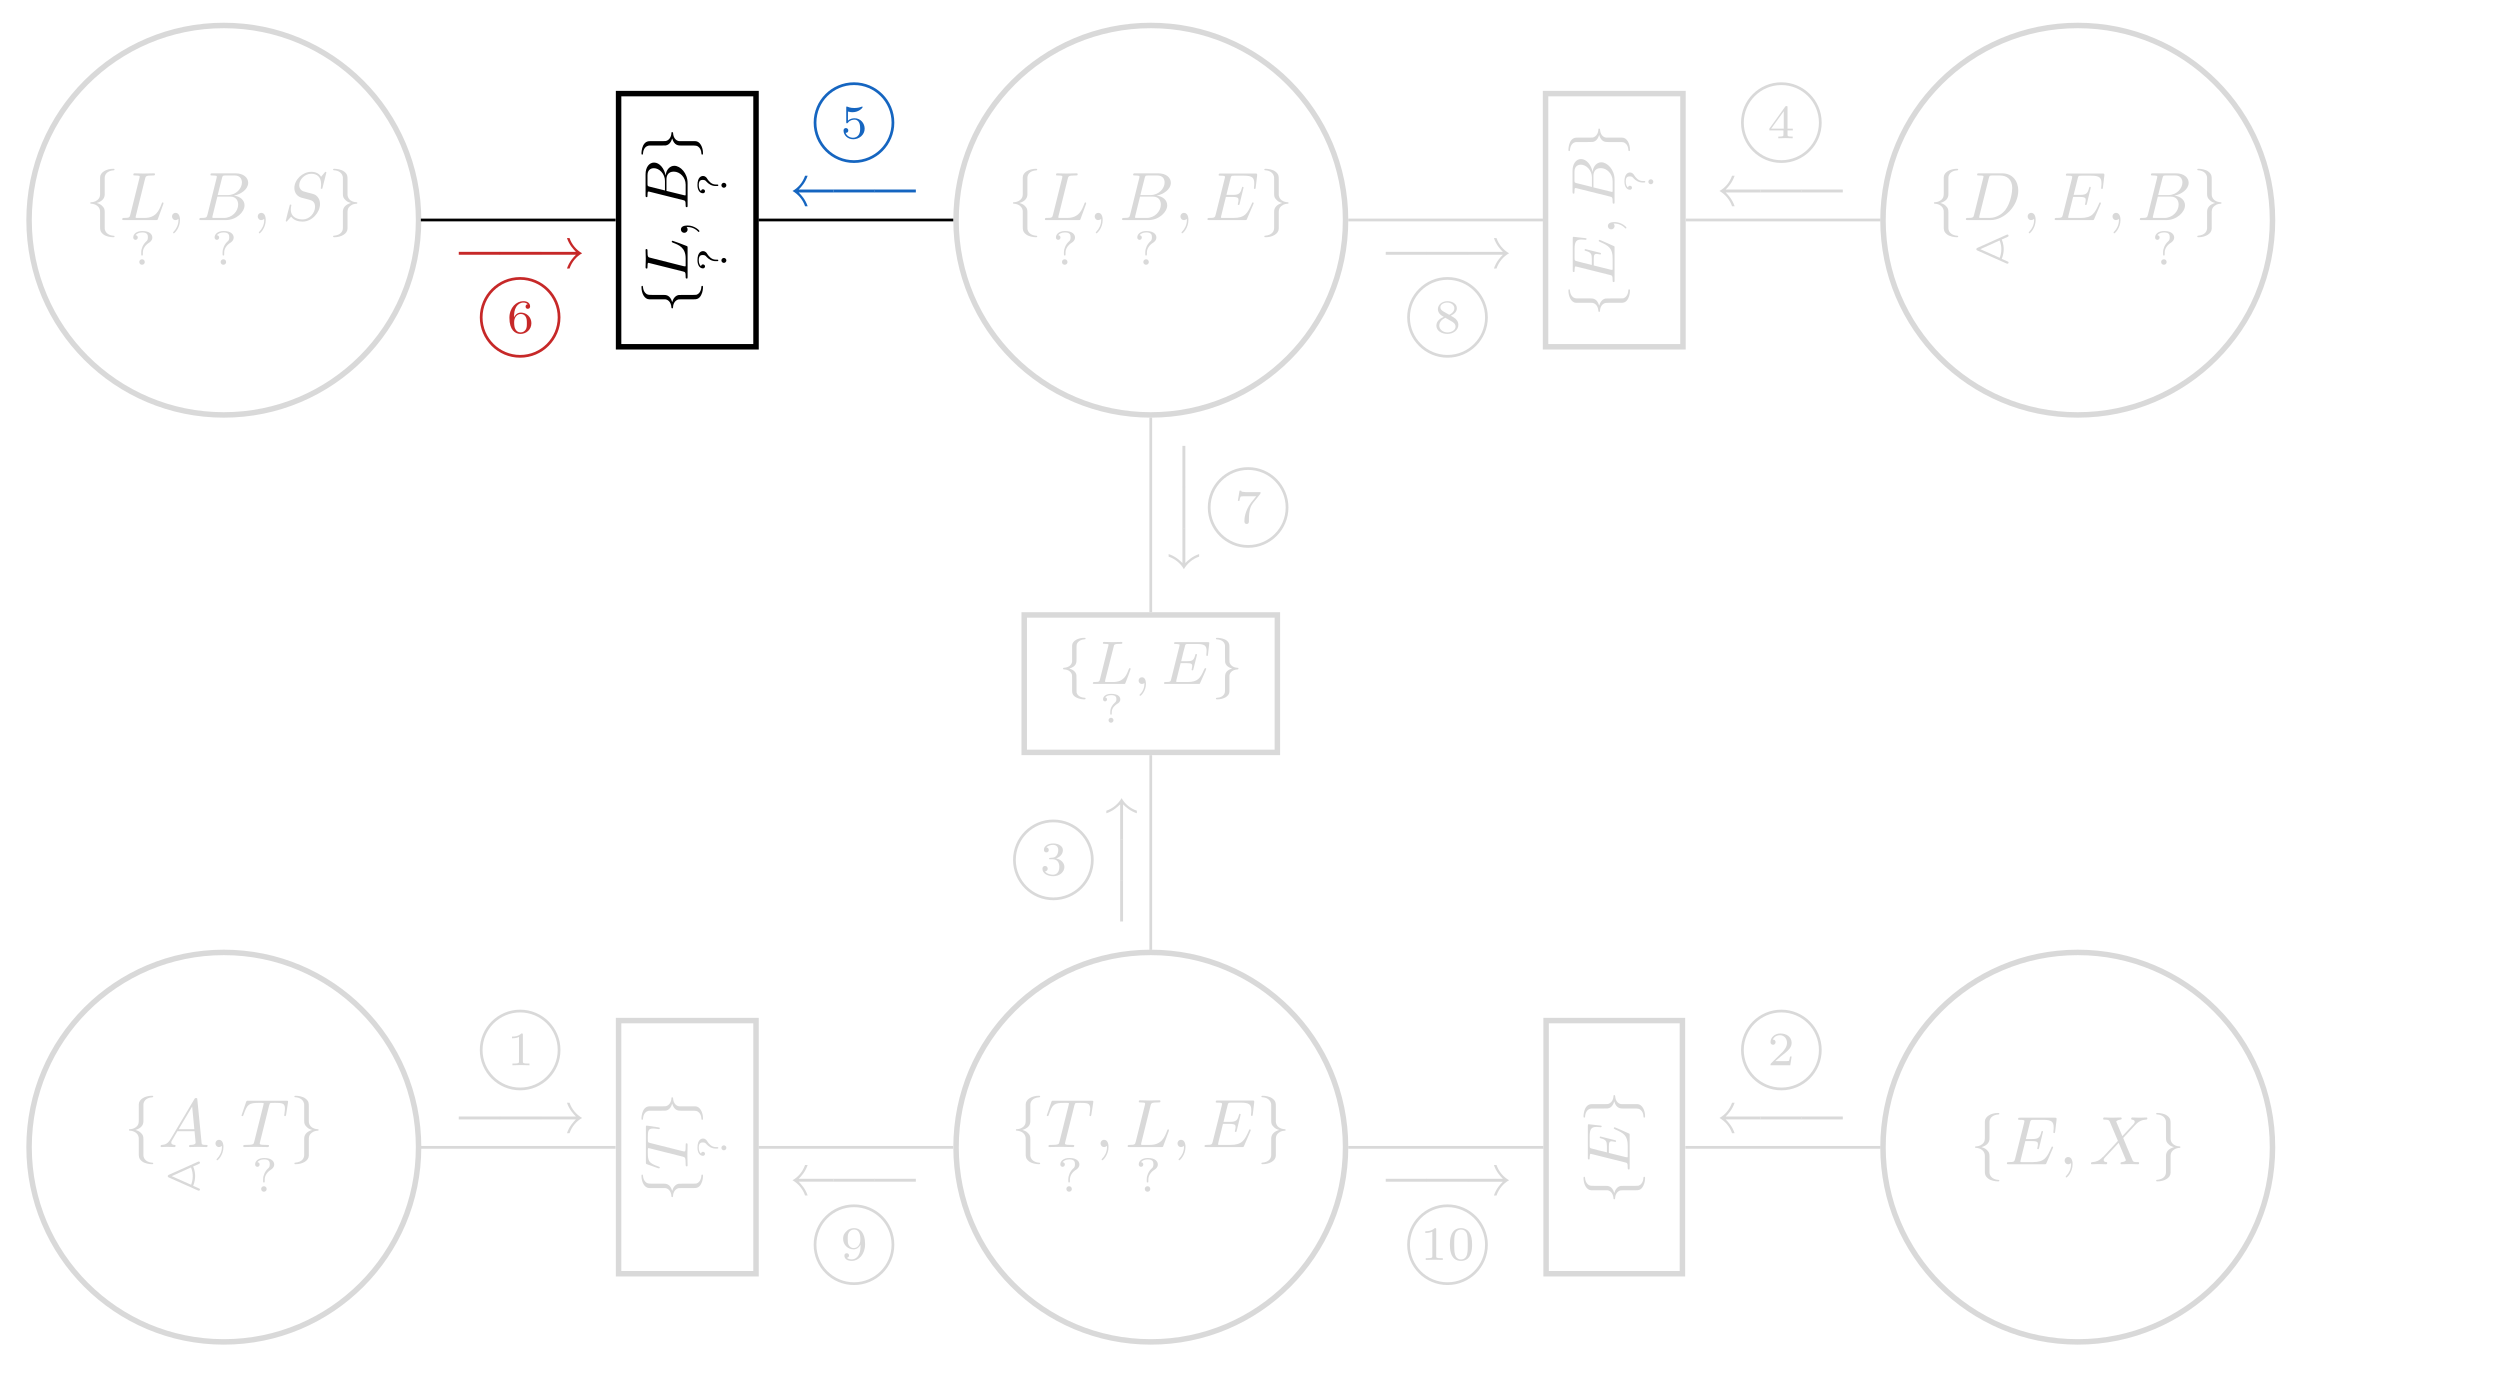 <?xml version="1.0" encoding="UTF-8"?>
<svg xmlns="http://www.w3.org/2000/svg" xmlns:xlink="http://www.w3.org/1999/xlink" width="362.452pt" height="199.118pt" viewBox="0 0 362.452 199.118" version="1.2">
<defs>
<g>
<symbol overflow="visible" id="glyph0-0">
<path style="stroke:none;" d=""/>
</symbol>
<symbol overflow="visible" id="glyph0-1">
<path style="stroke:none;" d="M 2.812 -6.125 C 2.812 -6.516 3.062 -7.156 4.141 -7.219 C 4.203 -7.234 4.234 -7.266 4.234 -7.328 C 4.234 -7.438 4.156 -7.438 4.047 -7.438 C 3.062 -7.438 2.156 -6.938 2.141 -6.203 L 2.141 -3.938 C 2.141 -3.547 2.141 -3.234 1.75 -2.906 C 1.406 -2.625 1.016 -2.594 0.797 -2.594 C 0.75 -2.578 0.719 -2.547 0.719 -2.484 C 0.719 -2.375 0.781 -2.375 0.875 -2.375 C 1.531 -2.328 2 -1.969 2.109 -1.484 C 2.141 -1.375 2.141 -1.359 2.141 -1 L 2.141 0.969 C 2.141 1.375 2.141 1.703 2.625 2.078 C 3 2.375 3.656 2.484 4.047 2.484 C 4.156 2.484 4.234 2.484 4.234 2.375 C 4.234 2.266 4.172 2.266 4.078 2.266 C 3.453 2.219 2.969 1.906 2.844 1.406 C 2.812 1.312 2.812 1.297 2.812 0.938 L 2.812 -1.156 C 2.812 -1.609 2.734 -1.781 2.406 -2.094 C 2.203 -2.297 1.922 -2.406 1.641 -2.484 C 2.453 -2.703 2.812 -3.172 2.812 -3.734 Z M 2.812 -6.125 "/>
</symbol>
<symbol overflow="visible" id="glyph0-2">
<path style="stroke:none;" d="M 2.141 1.156 C 2.141 1.562 1.891 2.188 0.797 2.266 C 0.75 2.266 0.719 2.312 0.719 2.375 C 0.719 2.484 0.828 2.484 0.906 2.484 C 1.875 2.484 2.797 2 2.812 1.234 L 2.812 -1.016 C 2.812 -1.406 2.812 -1.719 3.203 -2.047 C 3.547 -2.344 3.922 -2.359 4.141 -2.375 C 4.203 -2.375 4.234 -2.422 4.234 -2.484 C 4.234 -2.578 4.172 -2.578 4.078 -2.594 C 3.422 -2.625 2.953 -2.984 2.844 -3.469 C 2.812 -3.578 2.812 -3.609 2.812 -3.953 L 2.812 -5.922 C 2.812 -6.344 2.812 -6.656 2.328 -7.031 C 1.938 -7.344 1.25 -7.438 0.906 -7.438 C 0.828 -7.438 0.719 -7.438 0.719 -7.328 C 0.719 -7.234 0.781 -7.234 0.875 -7.219 C 1.5 -7.188 1.984 -6.859 2.109 -6.359 C 2.141 -6.266 2.141 -6.25 2.141 -5.891 L 2.141 -3.812 C 2.141 -3.359 2.219 -3.188 2.547 -2.875 C 2.75 -2.656 3.031 -2.562 3.312 -2.484 C 2.5 -2.25 2.141 -1.797 2.141 -1.219 Z M 2.141 1.156 "/>
</symbol>
<symbol overflow="visible" id="glyph1-0">
<path style="stroke:none;" d=""/>
</symbol>
<symbol overflow="visible" id="glyph1-1">
<path style="stroke:none;" d="M 3.703 -6 C 3.797 -6.359 3.828 -6.469 4.766 -6.469 C 5.062 -6.469 5.141 -6.469 5.141 -6.656 C 5.141 -6.781 5.031 -6.781 4.984 -6.781 C 4.656 -6.781 3.844 -6.75 3.516 -6.75 C 3.219 -6.75 2.484 -6.781 2.188 -6.781 C 2.125 -6.781 2 -6.781 2 -6.578 C 2 -6.469 2.094 -6.469 2.281 -6.469 C 2.297 -6.469 2.484 -6.469 2.656 -6.453 C 2.844 -6.422 2.922 -6.422 2.922 -6.297 C 2.922 -6.25 2.922 -6.219 2.891 -6.109 L 1.562 -0.781 C 1.453 -0.391 1.438 -0.312 0.656 -0.312 C 0.484 -0.312 0.391 -0.312 0.391 -0.109 C 0.391 0 0.469 0 0.656 0 L 5.25 0 C 5.484 0 5.5 0 5.562 -0.172 L 6.344 -2.312 C 6.375 -2.422 6.375 -2.438 6.375 -2.453 C 6.375 -2.484 6.344 -2.562 6.266 -2.562 C 6.172 -2.562 6.156 -2.516 6.094 -2.344 C 5.75 -1.438 5.312 -0.312 3.609 -0.312 L 2.672 -0.312 C 2.531 -0.312 2.516 -0.312 2.453 -0.312 C 2.344 -0.328 2.328 -0.344 2.328 -0.422 C 2.328 -0.453 2.328 -0.469 2.375 -0.641 Z M 3.703 -6 "/>
</symbol>
<symbol overflow="visible" id="glyph1-2">
<path style="stroke:none;" d="M 2.016 -0.016 C 2.016 -0.672 1.766 -1.047 1.375 -1.047 C 1.047 -1.047 0.859 -0.797 0.859 -0.531 C 0.859 -0.266 1.047 0 1.375 0 C 1.5 0 1.625 -0.047 1.719 -0.125 C 1.75 -0.156 1.766 -0.156 1.781 -0.156 C 1.781 -0.156 1.797 -0.156 1.797 -0.016 C 1.797 0.719 1.453 1.312 1.125 1.641 C 1.016 1.75 1.016 1.781 1.016 1.812 C 1.016 1.875 1.062 1.922 1.109 1.922 C 1.219 1.922 2.016 1.156 2.016 -0.016 Z M 2.016 -0.016 "/>
</symbol>
<symbol overflow="visible" id="glyph1-3">
<path style="stroke:none;" d="M 1.594 -0.781 C 1.484 -0.391 1.469 -0.312 0.688 -0.312 C 0.516 -0.312 0.422 -0.312 0.422 -0.109 C 0.422 0 0.5 0 0.688 0 L 4.234 0 C 5.797 0 6.969 -1.172 6.969 -2.141 C 6.969 -2.859 6.391 -3.438 5.422 -3.547 C 6.453 -3.734 7.5 -4.469 7.5 -5.406 C 7.5 -6.141 6.844 -6.781 5.656 -6.781 L 2.328 -6.781 C 2.141 -6.781 2.031 -6.781 2.031 -6.578 C 2.031 -6.469 2.125 -6.469 2.312 -6.469 C 2.328 -6.469 2.516 -6.469 2.688 -6.453 C 2.875 -6.422 2.953 -6.422 2.953 -6.297 C 2.953 -6.25 2.953 -6.219 2.922 -6.109 Z M 3.078 -3.625 L 3.703 -6.094 C 3.797 -6.438 3.812 -6.469 4.234 -6.469 L 5.516 -6.469 C 6.391 -6.469 6.594 -5.891 6.594 -5.453 C 6.594 -4.578 5.75 -3.625 4.531 -3.625 Z M 2.641 -0.312 C 2.5 -0.312 2.484 -0.312 2.422 -0.312 C 2.328 -0.328 2.297 -0.344 2.297 -0.422 C 2.297 -0.453 2.297 -0.469 2.344 -0.641 L 3.031 -3.406 L 4.906 -3.406 C 5.859 -3.406 6.047 -2.672 6.047 -2.25 C 6.047 -1.266 5.156 -0.312 3.984 -0.312 Z M 2.641 -0.312 "/>
</symbol>
<symbol overflow="visible" id="glyph1-4">
<path style="stroke:none;" d="M 6.406 -6.891 C 6.406 -6.922 6.375 -7 6.297 -7 C 6.234 -7 6.234 -6.984 6.109 -6.844 L 5.641 -6.281 C 5.375 -6.75 4.859 -7 4.219 -7 C 2.953 -7 1.766 -5.859 1.766 -4.656 C 1.766 -3.844 2.297 -3.391 2.797 -3.25 L 3.859 -2.969 C 4.234 -2.875 4.766 -2.734 4.766 -1.922 C 4.766 -1.016 3.953 -0.094 2.984 -0.094 C 2.344 -0.094 1.25 -0.312 1.25 -1.531 C 1.25 -1.781 1.297 -2.016 1.312 -2.078 C 1.312 -2.109 1.328 -2.125 1.328 -2.141 C 1.328 -2.25 1.266 -2.25 1.203 -2.25 C 1.156 -2.25 1.141 -2.25 1.109 -2.219 C 1.078 -2.172 0.516 0.094 0.516 0.125 C 0.516 0.172 0.562 0.219 0.625 0.219 C 0.672 0.219 0.688 0.203 0.797 0.062 L 1.297 -0.5 C 1.719 0.078 2.391 0.219 2.969 0.219 C 4.312 0.219 5.484 -1.094 5.484 -2.328 C 5.484 -3.016 5.156 -3.359 5 -3.5 C 4.766 -3.719 4.625 -3.766 3.734 -3.984 C 3.516 -4.047 3.172 -4.141 3.078 -4.172 C 2.812 -4.25 2.469 -4.547 2.469 -5.062 C 2.469 -5.875 3.266 -6.719 4.203 -6.719 C 5.031 -6.719 5.641 -6.297 5.641 -5.172 C 5.641 -4.859 5.594 -4.688 5.594 -4.625 C 5.594 -4.609 5.594 -4.531 5.719 -4.531 C 5.812 -4.531 5.828 -4.547 5.859 -4.719 Z M 6.406 -6.891 "/>
</symbol>
<symbol overflow="visible" id="glyph1-5">
<path style="stroke:none;" d="M 7.031 -2.312 C 7.047 -2.359 7.078 -2.438 7.078 -2.453 C 7.078 -2.453 7.078 -2.562 6.953 -2.562 C 6.859 -2.562 6.844 -2.5 6.828 -2.438 C 6.188 -0.969 5.812 -0.312 4.125 -0.312 L 2.672 -0.312 C 2.531 -0.312 2.516 -0.312 2.453 -0.312 C 2.344 -0.328 2.328 -0.344 2.328 -0.422 C 2.328 -0.453 2.328 -0.469 2.375 -0.641 L 3.047 -3.359 L 4.031 -3.359 C 4.875 -3.359 4.875 -3.141 4.875 -2.891 C 4.875 -2.828 4.875 -2.703 4.797 -2.406 C 4.781 -2.359 4.766 -2.328 4.766 -2.297 C 4.766 -2.25 4.812 -2.188 4.906 -2.188 C 4.984 -2.188 5.016 -2.25 5.047 -2.391 L 5.609 -4.719 C 5.609 -4.766 5.562 -4.828 5.5 -4.828 C 5.406 -4.828 5.391 -4.766 5.359 -4.641 C 5.156 -3.891 4.969 -3.656 4.062 -3.656 L 3.125 -3.656 L 3.719 -6.047 C 3.812 -6.406 3.812 -6.438 4.25 -6.438 L 5.656 -6.438 C 6.859 -6.438 7.156 -6.156 7.156 -5.344 C 7.156 -5.094 7.156 -5.078 7.125 -4.812 C 7.125 -4.75 7.109 -4.688 7.109 -4.641 C 7.109 -4.578 7.141 -4.516 7.234 -4.516 C 7.344 -4.516 7.359 -4.578 7.375 -4.766 L 7.578 -6.484 C 7.594 -6.75 7.547 -6.75 7.297 -6.75 L 2.297 -6.75 C 2.094 -6.75 2 -6.75 2 -6.547 C 2 -6.438 2.078 -6.438 2.266 -6.438 C 2.641 -6.438 2.922 -6.438 2.922 -6.266 C 2.922 -6.219 2.922 -6.203 2.875 -6.016 L 1.562 -0.781 C 1.453 -0.391 1.438 -0.312 0.656 -0.312 C 0.484 -0.312 0.375 -0.312 0.375 -0.125 C 0.375 0 0.469 0 0.656 0 L 5.797 0 C 6.031 0 6.047 -0.016 6.109 -0.172 Z M 7.031 -2.312 "/>
</symbol>
<symbol overflow="visible" id="glyph1-6">
<path style="stroke:none;" d="M 1.578 -0.781 C 1.484 -0.391 1.453 -0.312 0.672 -0.312 C 0.5 -0.312 0.391 -0.312 0.391 -0.125 C 0.391 0 0.484 0 0.672 0 L 3.953 0 C 6.016 0 7.984 -2.094 7.984 -4.266 C 7.984 -5.672 7.141 -6.781 5.641 -6.781 L 2.312 -6.781 C 2.125 -6.781 2.016 -6.781 2.016 -6.594 C 2.016 -6.469 2.109 -6.469 2.297 -6.469 C 2.438 -6.469 2.609 -6.453 2.734 -6.453 C 2.891 -6.422 2.953 -6.406 2.953 -6.297 C 2.953 -6.25 2.938 -6.219 2.906 -6.109 Z M 3.719 -6.094 C 3.812 -6.438 3.828 -6.469 4.25 -6.469 L 5.312 -6.469 C 6.297 -6.469 7.109 -5.938 7.109 -4.641 C 7.109 -4.141 6.922 -2.516 6.078 -1.422 C 5.781 -1.062 5 -0.312 3.781 -0.312 L 2.656 -0.312 C 2.516 -0.312 2.5 -0.312 2.438 -0.312 C 2.344 -0.328 2.312 -0.344 2.312 -0.422 C 2.312 -0.453 2.312 -0.469 2.359 -0.641 Z M 3.719 -6.094 "/>
</symbol>
<symbol overflow="visible" id="glyph1-7">
<path style="stroke:none;" d="M 1.781 -1.141 C 1.375 -0.469 0.984 -0.344 0.562 -0.312 C 0.438 -0.297 0.344 -0.297 0.344 -0.109 C 0.344 -0.047 0.391 0 0.469 0 C 0.75 0 1.047 -0.031 1.328 -0.031 C 1.656 -0.031 2 0 2.328 0 C 2.375 0 2.516 0 2.516 -0.188 C 2.516 -0.297 2.422 -0.312 2.344 -0.312 C 2.125 -0.328 1.891 -0.406 1.891 -0.656 C 1.891 -0.781 1.938 -0.891 2.031 -1.016 L 2.781 -2.297 L 5.266 -2.297 C 5.281 -2.078 5.422 -0.734 5.422 -0.641 C 5.422 -0.344 4.906 -0.312 4.719 -0.312 C 4.578 -0.312 4.469 -0.312 4.469 -0.109 C 4.469 0 4.594 0 4.609 0 C 5.016 0 5.453 -0.031 5.859 -0.031 C 6.109 -0.031 6.734 0 6.969 0 C 7.031 0 7.156 0 7.156 -0.203 C 7.156 -0.312 7.047 -0.312 6.922 -0.312 C 6.312 -0.312 6.312 -0.375 6.281 -0.672 L 5.672 -6.859 C 5.656 -7.062 5.656 -7.109 5.484 -7.109 C 5.328 -7.109 5.281 -7.031 5.234 -6.938 Z M 2.969 -2.594 L 4.922 -5.875 L 5.234 -2.594 Z M 2.969 -2.594 "/>
</symbol>
<symbol overflow="visible" id="glyph1-8">
<path style="stroke:none;" d="M 4.234 -6.016 C 4.312 -6.297 4.344 -6.359 4.469 -6.391 C 4.547 -6.406 4.875 -6.406 5.094 -6.406 C 6.094 -6.406 6.531 -6.375 6.531 -5.594 C 6.531 -5.453 6.5 -5.062 6.453 -4.797 C 6.453 -4.766 6.422 -4.641 6.422 -4.609 C 6.422 -4.547 6.453 -4.484 6.547 -4.484 C 6.656 -4.484 6.672 -4.562 6.703 -4.719 L 6.969 -6.438 C 6.969 -6.484 6.984 -6.578 6.984 -6.609 C 6.984 -6.719 6.891 -6.719 6.719 -6.719 L 1.203 -6.719 C 0.969 -6.719 0.969 -6.703 0.891 -6.516 L 0.297 -4.766 C 0.281 -4.75 0.234 -4.609 0.234 -4.594 C 0.234 -4.531 0.281 -4.484 0.359 -4.484 C 0.453 -4.484 0.469 -4.531 0.531 -4.688 C 1.062 -6.234 1.312 -6.406 2.781 -6.406 L 3.172 -6.406 C 3.453 -6.406 3.453 -6.375 3.453 -6.297 C 3.453 -6.234 3.422 -6.109 3.406 -6.078 L 2.078 -0.781 C 2 -0.422 1.969 -0.312 0.906 -0.312 C 0.547 -0.312 0.484 -0.312 0.484 -0.125 C 0.484 0 0.594 0 0.656 0 C 0.922 0 1.203 -0.016 1.469 -0.016 C 1.75 -0.016 2.031 -0.031 2.312 -0.031 C 2.594 -0.031 2.875 -0.016 3.141 -0.016 C 3.422 -0.016 3.719 0 4 0 C 4.094 0 4.219 0 4.219 -0.203 C 4.219 -0.312 4.141 -0.312 3.875 -0.312 C 3.625 -0.312 3.5 -0.312 3.25 -0.328 C 2.953 -0.359 2.875 -0.391 2.875 -0.547 C 2.875 -0.562 2.875 -0.609 2.922 -0.75 Z M 4.234 -6.016 "/>
</symbol>
<symbol overflow="visible" id="glyph1-9">
<path style="stroke:none;" d="M 4.812 -4.078 L 3.984 -6.047 C 3.953 -6.125 3.922 -6.172 3.922 -6.188 C 3.922 -6.234 4.094 -6.422 4.516 -6.469 C 4.609 -6.484 4.719 -6.484 4.719 -6.656 C 4.719 -6.781 4.594 -6.781 4.562 -6.781 C 4.156 -6.781 3.734 -6.75 3.312 -6.75 C 3.062 -6.75 2.453 -6.781 2.203 -6.781 C 2.141 -6.781 2.031 -6.781 2.031 -6.578 C 2.031 -6.469 2.125 -6.469 2.25 -6.469 C 2.844 -6.469 2.906 -6.375 3 -6.156 L 4.172 -3.391 L 2.078 -1.125 L 1.938 -1.016 C 1.453 -0.5 0.984 -0.344 0.484 -0.312 C 0.359 -0.297 0.266 -0.297 0.266 -0.109 C 0.266 -0.094 0.266 0 0.391 0 C 0.688 0 1.016 -0.031 1.328 -0.031 C 1.703 -0.031 2.078 0 2.438 0 C 2.5 0 2.625 0 2.625 -0.203 C 2.625 -0.297 2.516 -0.312 2.5 -0.312 C 2.406 -0.312 2.109 -0.344 2.109 -0.609 C 2.109 -0.781 2.25 -0.938 2.375 -1.062 L 3.391 -2.141 L 4.281 -3.109 L 5.281 -0.734 C 5.312 -0.625 5.328 -0.609 5.328 -0.594 C 5.328 -0.516 5.141 -0.344 4.75 -0.312 C 4.641 -0.297 4.547 -0.281 4.547 -0.125 C 4.547 0 4.656 0 4.703 0 C 4.984 0 5.672 -0.031 5.953 -0.031 C 6.203 -0.031 6.812 0 7.047 0 C 7.125 0 7.25 0 7.25 -0.188 C 7.25 -0.312 7.141 -0.312 7.062 -0.312 C 6.406 -0.312 6.375 -0.344 6.219 -0.75 C 5.828 -1.672 5.156 -3.219 4.938 -3.812 C 5.609 -4.5 6.641 -5.688 6.969 -5.969 C 7.25 -6.203 7.625 -6.438 8.219 -6.469 C 8.359 -6.484 8.438 -6.484 8.438 -6.672 C 8.438 -6.672 8.438 -6.781 8.312 -6.781 C 8.016 -6.781 7.688 -6.75 7.375 -6.75 C 7.016 -6.75 6.641 -6.781 6.281 -6.781 C 6.219 -6.781 6.094 -6.781 6.094 -6.578 C 6.094 -6.516 6.141 -6.484 6.219 -6.469 C 6.297 -6.453 6.609 -6.438 6.609 -6.156 C 6.609 -6.016 6.5 -5.891 6.422 -5.797 Z M 4.812 -4.078 "/>
</symbol>
<symbol overflow="visible" id="glyph2-0">
<path style="stroke:none;" d=""/>
</symbol>
<symbol overflow="visible" id="glyph2-1">
<path style="stroke:none;" d="M 1.875 -1.781 C 1.875 -2.391 2.297 -2.906 2.812 -3.219 C 2.938 -3.312 3.25 -3.531 3.25 -3.953 C 3.25 -4.312 2.969 -4.891 1.797 -4.891 C 0.938 -4.891 0.484 -4.438 0.484 -3.969 C 0.484 -3.672 0.719 -3.609 0.812 -3.609 C 0.953 -3.609 1.141 -3.719 1.141 -3.953 C 1.141 -3.984 1.141 -4.25 0.812 -4.281 C 0.938 -4.469 1.266 -4.688 1.781 -4.688 C 2.562 -4.688 2.609 -4.297 2.609 -3.969 C 2.609 -3.609 2.484 -3.469 2.359 -3.375 C 1.906 -2.953 1.641 -2.344 1.641 -1.812 L 1.641 -1.516 C 1.641 -1.375 1.641 -1.344 1.766 -1.344 C 1.875 -1.344 1.875 -1.391 1.875 -1.547 Z M 2.156 -0.391 C 2.156 -0.641 1.969 -0.797 1.766 -0.797 C 1.516 -0.797 1.359 -0.609 1.359 -0.406 C 1.359 -0.156 1.547 0 1.75 0 C 2 0 2.156 -0.188 2.156 -0.391 Z M 2.156 -0.391 "/>
</symbol>
<symbol overflow="visible" id="glyph2-2">
<path style="stroke:none;" d="M 2.328 -4.406 C 2.328 -4.594 2.312 -4.609 2.109 -4.609 C 1.672 -4.172 1.047 -4.156 0.75 -4.156 L 0.75 -3.906 C 0.922 -3.906 1.375 -3.906 1.766 -4.109 L 1.766 -0.562 C 1.766 -0.344 1.766 -0.25 1.062 -0.25 L 0.812 -0.25 L 0.812 0 C 0.922 0 1.781 -0.031 2.047 -0.031 C 2.25 -0.031 3.125 0 3.281 0 L 3.281 -0.25 L 3.016 -0.25 C 2.328 -0.25 2.328 -0.344 2.328 -0.562 Z M 2.328 -4.406 "/>
</symbol>
<symbol overflow="visible" id="glyph2-3">
<path style="stroke:none;" d="M 3.5 -1.266 L 3.266 -1.266 C 3.25 -1.109 3.172 -0.703 3.094 -0.625 C 3.031 -0.594 2.5 -0.594 2.406 -0.594 L 1.125 -0.594 C 1.859 -1.234 2.094 -1.422 2.516 -1.75 C 3.031 -2.172 3.5 -2.594 3.5 -3.25 C 3.5 -4.094 2.766 -4.609 1.875 -4.609 C 1.016 -4.609 0.438 -4 0.438 -3.359 C 0.438 -3.016 0.734 -2.969 0.812 -2.969 C 0.969 -2.969 1.172 -3.094 1.172 -3.344 C 1.172 -3.469 1.125 -3.719 0.766 -3.719 C 0.984 -4.203 1.453 -4.359 1.781 -4.359 C 2.469 -4.359 2.828 -3.812 2.828 -3.25 C 2.828 -2.656 2.406 -2.172 2.172 -1.922 L 0.5 -0.266 C 0.438 -0.203 0.438 -0.188 0.438 0 L 3.297 0 Z M 3.5 -1.266 "/>
</symbol>
<symbol overflow="visible" id="glyph2-4">
<path style="stroke:none;" d="M 1.891 -2.312 C 2.438 -2.312 2.828 -1.938 2.828 -1.203 C 2.828 -0.344 2.328 -0.078 1.922 -0.078 C 1.641 -0.078 1.031 -0.156 0.75 -0.562 C 1.062 -0.578 1.141 -0.812 1.141 -0.953 C 1.141 -1.172 0.984 -1.344 0.766 -1.344 C 0.562 -1.344 0.375 -1.219 0.375 -0.938 C 0.375 -0.281 1.094 0.141 1.938 0.141 C 2.906 0.141 3.562 -0.5 3.562 -1.203 C 3.562 -1.734 3.125 -2.281 2.359 -2.438 C 3.094 -2.703 3.344 -3.219 3.344 -3.656 C 3.344 -4.203 2.719 -4.609 1.953 -4.609 C 1.172 -4.609 0.594 -4.234 0.594 -3.672 C 0.594 -3.438 0.75 -3.312 0.953 -3.312 C 1.172 -3.312 1.297 -3.469 1.297 -3.656 C 1.297 -3.859 1.172 -4.016 0.953 -4.031 C 1.188 -4.328 1.672 -4.406 1.922 -4.406 C 2.234 -4.406 2.672 -4.25 2.672 -3.656 C 2.672 -3.359 2.578 -3.031 2.406 -2.828 C 2.172 -2.562 1.984 -2.547 1.625 -2.531 C 1.453 -2.516 1.438 -2.516 1.406 -2.5 C 1.391 -2.5 1.344 -2.484 1.344 -2.422 C 1.344 -2.312 1.406 -2.312 1.516 -2.312 Z M 1.891 -2.312 "/>
</symbol>
<symbol overflow="visible" id="glyph2-5">
<path style="stroke:none;" d="M 3.672 -1.141 L 3.672 -1.391 L 2.906 -1.391 L 2.906 -4.484 C 2.906 -4.625 2.906 -4.672 2.75 -4.672 C 2.656 -4.672 2.641 -4.672 2.562 -4.578 L 0.266 -1.391 L 0.266 -1.141 L 2.312 -1.141 L 2.312 -0.562 C 2.312 -0.328 2.312 -0.25 1.75 -0.25 L 1.562 -0.25 L 1.562 0 C 1.906 -0.016 2.359 -0.031 2.609 -0.031 C 2.859 -0.031 3.297 -0.016 3.656 0 L 3.656 -0.25 L 3.469 -0.25 C 2.906 -0.25 2.906 -0.328 2.906 -0.562 L 2.906 -1.141 Z M 2.359 -3.922 L 2.359 -1.391 L 0.531 -1.391 Z M 2.359 -3.922 "/>
</symbol>
<symbol overflow="visible" id="glyph2-6">
<path style="stroke:none;" d="M 1.078 -3.875 C 1.422 -3.781 1.641 -3.781 1.75 -3.781 C 2.656 -3.781 3.203 -4.406 3.203 -4.516 C 3.203 -4.578 3.156 -4.609 3.125 -4.609 C 3.109 -4.609 3.094 -4.609 3.062 -4.578 C 2.906 -4.516 2.531 -4.391 2.016 -4.391 C 1.828 -4.391 1.453 -4.391 1 -4.578 C 0.938 -4.609 0.922 -4.609 0.922 -4.609 C 0.828 -4.609 0.828 -4.531 0.828 -4.422 L 0.828 -2.375 C 0.828 -2.25 0.828 -2.172 0.938 -2.172 C 1 -2.172 1 -2.188 1.078 -2.266 C 1.375 -2.656 1.797 -2.703 2.047 -2.703 C 2.453 -2.703 2.641 -2.375 2.672 -2.312 C 2.797 -2.094 2.844 -1.828 2.844 -1.422 C 2.844 -1.219 2.844 -0.812 2.641 -0.5 C 2.469 -0.25 2.172 -0.078 1.828 -0.078 C 1.375 -0.078 0.906 -0.328 0.734 -0.797 C 1 -0.766 1.125 -0.938 1.125 -1.125 C 1.125 -1.422 0.875 -1.484 0.781 -1.484 C 0.766 -1.484 0.438 -1.484 0.438 -1.109 C 0.438 -0.484 1 0.141 1.844 0.141 C 2.719 0.141 3.5 -0.516 3.5 -1.391 C 3.5 -2.172 2.906 -2.906 2.047 -2.906 C 1.734 -2.906 1.375 -2.828 1.078 -2.562 Z M 1.078 -3.875 "/>
</symbol>
<symbol overflow="visible" id="glyph2-7">
<path style="stroke:none;" d="M 1.047 -2.266 C 1.047 -2.844 1.094 -3.344 1.359 -3.781 C 1.594 -4.156 1.969 -4.406 2.406 -4.406 C 2.609 -4.406 2.891 -4.344 3.031 -4.156 C 2.859 -4.156 2.719 -4.031 2.719 -3.828 C 2.719 -3.656 2.828 -3.5 3.031 -3.5 C 3.25 -3.5 3.375 -3.641 3.375 -3.844 C 3.375 -4.25 3.078 -4.609 2.391 -4.609 C 1.391 -4.609 0.375 -3.688 0.375 -2.203 C 0.375 -0.406 1.219 0.141 1.984 0.141 C 2.828 0.141 3.562 -0.5 3.562 -1.422 C 3.562 -2.297 2.859 -2.953 2.047 -2.953 C 1.5 -2.953 1.188 -2.578 1.047 -2.266 Z M 1.984 -0.078 C 1.641 -0.078 1.359 -0.281 1.219 -0.594 C 1.109 -0.797 1.062 -1.141 1.062 -1.562 C 1.062 -2.234 1.469 -2.75 2.016 -2.75 C 2.344 -2.75 2.547 -2.625 2.719 -2.375 C 2.891 -2.109 2.906 -1.812 2.906 -1.422 C 2.906 -1.016 2.906 -0.734 2.719 -0.453 C 2.547 -0.219 2.328 -0.078 1.984 -0.078 Z M 1.984 -0.078 "/>
</symbol>
<symbol overflow="visible" id="glyph2-8">
<path style="stroke:none;" d="M 3.719 -4.188 C 3.781 -4.281 3.781 -4.281 3.781 -4.469 L 1.969 -4.469 C 1.688 -4.469 1.609 -4.469 1.359 -4.5 C 1 -4.516 0.984 -4.578 0.969 -4.688 L 0.734 -4.688 L 0.484 -3.203 L 0.719 -3.203 C 0.734 -3.312 0.812 -3.766 0.922 -3.844 C 0.969 -3.875 1.531 -3.875 1.641 -3.875 L 3.156 -3.875 C 2.922 -3.594 2.578 -3.156 2.422 -2.969 C 1.516 -1.766 1.438 -0.672 1.438 -0.25 C 1.438 -0.188 1.438 0.141 1.766 0.141 C 2.094 0.141 2.094 -0.172 2.094 -0.266 L 2.094 -0.547 C 2.094 -1.891 2.375 -2.5 2.672 -2.875 Z M 3.719 -4.188 "/>
</symbol>
<symbol overflow="visible" id="glyph2-9">
<path style="stroke:none;" d="M 2.469 -2.5 C 3 -2.766 3.344 -3.094 3.344 -3.578 C 3.344 -4.25 2.656 -4.609 1.984 -4.609 C 1.219 -4.609 0.594 -4.109 0.594 -3.453 C 0.594 -3.125 0.75 -2.891 0.875 -2.75 C 0.984 -2.609 1.047 -2.578 1.453 -2.328 C 1.062 -2.172 0.375 -1.797 0.375 -1.062 C 0.375 -0.297 1.172 0.141 1.969 0.141 C 2.844 0.141 3.562 -0.422 3.562 -1.172 C 3.562 -1.625 3.297 -2.016 2.891 -2.25 C 2.797 -2.312 2.562 -2.453 2.469 -2.5 Z M 1.328 -3.156 C 1.156 -3.266 0.953 -3.453 0.953 -3.719 C 0.953 -4.156 1.469 -4.406 1.969 -4.406 C 2.5 -4.406 2.984 -4.062 2.984 -3.578 C 2.984 -2.953 2.266 -2.641 2.25 -2.641 C 2.234 -2.641 2.219 -2.656 2.172 -2.672 Z M 1.672 -2.203 L 2.625 -1.656 C 2.797 -1.547 3.156 -1.344 3.156 -0.922 C 3.156 -0.406 2.578 -0.078 1.984 -0.078 C 1.344 -0.078 0.797 -0.5 0.797 -1.062 C 0.797 -1.578 1.172 -1.969 1.672 -2.203 Z M 1.672 -2.203 "/>
</symbol>
<symbol overflow="visible" id="glyph2-10">
<path style="stroke:none;" d="M 2.906 -2.062 C 2.906 -0.344 2.047 -0.078 1.625 -0.078 C 1.484 -0.078 1.109 -0.094 0.922 -0.312 C 1.203 -0.344 1.234 -0.578 1.234 -0.641 C 1.234 -0.812 1.109 -0.969 0.906 -0.969 C 0.688 -0.969 0.562 -0.828 0.562 -0.625 C 0.562 -0.156 0.969 0.141 1.641 0.141 C 2.625 0.141 3.562 -0.797 3.562 -2.281 C 3.562 -4 2.797 -4.609 1.984 -4.609 C 1.766 -4.609 1.281 -4.578 0.891 -4.188 C 0.656 -3.953 0.375 -3.688 0.375 -3.062 C 0.375 -2.172 1.078 -1.531 1.891 -1.531 C 2.438 -1.531 2.734 -1.891 2.906 -2.203 Z M 1.922 -1.719 C 1.656 -1.719 1.391 -1.812 1.203 -2.125 C 1.047 -2.391 1.047 -2.672 1.047 -3.062 C 1.047 -3.469 1.047 -3.734 1.234 -4.016 C 1.406 -4.266 1.641 -4.406 2 -4.406 C 2.359 -4.406 2.562 -4.188 2.672 -4 C 2.859 -3.719 2.875 -3.219 2.875 -2.984 C 2.875 -2.078 2.359 -1.719 1.922 -1.719 Z M 1.922 -1.719 "/>
</symbol>
<symbol overflow="visible" id="glyph2-11">
<path style="stroke:none;" d="M 3.578 -2.219 C 3.578 -2.969 3.484 -3.531 3.172 -4.016 C 2.953 -4.328 2.531 -4.609 1.969 -4.609 C 0.359 -4.609 0.359 -2.719 0.359 -2.219 C 0.359 -1.719 0.359 0.141 1.969 0.141 C 3.578 0.141 3.578 -1.719 3.578 -2.219 Z M 1.969 -0.062 C 1.656 -0.062 1.234 -0.25 1.094 -0.812 C 0.984 -1.219 0.984 -1.797 0.984 -2.297 C 0.984 -2.812 0.984 -3.344 1.094 -3.719 C 1.234 -4.266 1.688 -4.406 1.969 -4.406 C 2.344 -4.406 2.703 -4.188 2.828 -3.781 C 2.938 -3.406 2.953 -2.906 2.953 -2.297 C 2.953 -1.797 2.953 -1.281 2.859 -0.844 C 2.719 -0.203 2.25 -0.062 1.969 -0.062 Z M 1.969 -0.062 "/>
</symbol>
<symbol overflow="visible" id="glyph3-0">
<path style="stroke:none;" d=""/>
</symbol>
<symbol overflow="visible" id="glyph3-1">
<path style="stroke:none;" d="M -5.141 -2.609 C -5.672 -2.609 -5.875 -2.609 -6.141 -2.906 C -6.297 -3.078 -6.438 -3.344 -6.469 -3.75 C -6.484 -3.859 -6.484 -3.922 -6.578 -3.922 C -6.688 -3.922 -6.688 -3.844 -6.688 -3.734 C -6.688 -2.859 -6.266 -1.984 -5.562 -1.969 L -3.281 -1.969 C -2.984 -1.969 -2.391 -1.703 -2.344 -0.766 C -2.344 -0.688 -2.281 -0.656 -2.234 -0.656 C -2.125 -0.656 -2.109 -0.734 -2.109 -0.812 C -2.094 -1.438 -1.734 -1.859 -1.312 -1.953 C -1.234 -1.969 -1.219 -1.969 -0.906 -1.969 L 0.859 -1.969 C 1.219 -1.969 1.656 -1.969 1.969 -2.594 C 2.219 -3.062 2.234 -3.625 2.234 -3.734 C 2.234 -3.844 2.234 -3.922 2.109 -3.922 C 2.016 -3.922 2 -3.844 2 -3.797 C 1.953 -2.969 1.5 -2.688 1.266 -2.625 C 1.156 -2.609 1.141 -2.609 0.828 -2.609 L -0.516 -2.609 C -0.781 -2.609 -1.219 -2.609 -1.297 -2.594 C -1.797 -2.5 -2.094 -2.062 -2.234 -1.562 C -2.531 -2.609 -3.141 -2.609 -3.531 -2.609 Z M -5.141 -2.609 "/>
</symbol>
<symbol overflow="visible" id="glyph3-2">
<path style="stroke:none;" d="M -1.172 -2.609 C -1.484 -2.609 -2.062 -2.875 -2.109 -3.812 C -2.125 -3.891 -2.172 -3.922 -2.234 -3.922 C -2.344 -3.922 -2.344 -3.844 -2.344 -3.766 C -2.375 -3.141 -2.734 -2.719 -3.156 -2.625 C -3.234 -2.609 -3.25 -2.609 -3.562 -2.609 L -5.328 -2.609 C -5.672 -2.609 -6.109 -2.609 -6.438 -1.984 C -6.672 -1.5 -6.688 -0.953 -6.688 -0.844 C -6.688 -0.734 -6.688 -0.656 -6.578 -0.656 C -6.484 -0.656 -6.469 -0.734 -6.469 -0.781 C -6.422 -1.609 -5.969 -1.875 -5.734 -1.938 C -5.625 -1.969 -5.609 -1.969 -5.281 -1.969 L -3.938 -1.969 C -3.688 -1.969 -3.25 -1.969 -3.172 -1.984 C -2.672 -2.062 -2.375 -2.5 -2.234 -3 C -1.938 -1.969 -1.328 -1.969 -0.922 -1.969 L 0.672 -1.969 C 1.219 -1.969 1.422 -1.969 1.688 -1.672 C 1.844 -1.5 1.984 -1.234 2 -0.828 C 2.016 -0.719 2.016 -0.656 2.109 -0.656 C 2.234 -0.656 2.234 -0.734 2.234 -0.844 C 2.234 -1.719 1.812 -2.594 1.109 -2.609 Z M -1.172 -2.609 "/>
</symbol>
<symbol overflow="visible" id="glyph4-0">
<path style="stroke:none;" d=""/>
</symbol>
<symbol overflow="visible" id="glyph4-1">
<path style="stroke:none;" d="M -5.391 -3.406 C -5.734 -3.484 -5.812 -3.5 -5.812 -4.344 C -5.812 -4.578 -5.812 -4.672 -5.984 -4.672 C -6.094 -4.672 -6.094 -4.547 -6.094 -4.516 C -6.094 -4.312 -6.078 -4.094 -6.078 -3.875 C -6.078 -3.656 -6.062 -3.438 -6.062 -3.234 C -6.062 -3.031 -6.062 -2.812 -6.078 -2.609 C -6.078 -2.453 -6.094 -2.172 -6.094 -2.031 C -6.094 -1.969 -6.094 -1.844 -5.938 -1.844 C -5.812 -1.844 -5.812 -1.922 -5.812 -2.109 C -5.812 -2.156 -5.812 -2.312 -5.797 -2.453 C -5.781 -2.609 -5.766 -2.672 -5.672 -2.672 C -5.625 -2.672 -5.578 -2.656 -5.484 -2.625 L -0.672 -1.422 C -0.359 -1.344 -0.281 -1.328 -0.281 -0.656 C -0.281 -0.484 -0.281 -0.391 -0.109 -0.391 C 0 -0.391 0 -0.484 0 -0.641 L 0 -4.859 C 0 -5.062 -0.016 -5.078 -0.203 -5.141 C -0.422 -5.234 -2.109 -5.875 -2.188 -5.875 C -2.25 -5.875 -2.297 -5.812 -2.297 -5.75 C -2.297 -5.672 -2.266 -5.656 -2.094 -5.578 C -1.297 -5.281 -0.281 -4.891 -0.281 -3.328 L -0.281 -2.438 C -0.281 -2.312 -0.281 -2.297 -0.281 -2.266 C -0.297 -2.172 -0.297 -2.156 -0.359 -2.156 C -0.391 -2.156 -0.406 -2.156 -0.578 -2.188 Z M -5.391 -3.406 "/>
</symbol>
<symbol overflow="visible" id="glyph4-2">
<path style="stroke:none;" d="M -0.141 -1.625 C 0.156 -1.625 0.891 -1.625 1.516 -0.969 C 1.562 -0.906 1.578 -0.906 1.609 -0.906 C 1.672 -0.906 1.719 -0.969 1.719 -1.031 C 1.719 -1.125 1.031 -1.844 -0.016 -1.844 C -0.578 -1.844 -0.969 -1.656 -0.969 -1.266 C -0.969 -0.969 -0.734 -0.781 -0.484 -0.781 C -0.234 -0.781 0 -0.969 0 -1.266 C 0 -1.406 -0.047 -1.531 -0.141 -1.625 Z M -0.141 -1.625 "/>
</symbol>
<symbol overflow="visible" id="glyph4-3">
<path style="stroke:none;" d="M -0.672 -1.453 C -0.359 -1.375 -0.281 -1.359 -0.281 -0.688 C -0.281 -0.516 -0.281 -0.422 -0.109 -0.422 C 0 -0.422 0 -0.516 0 -0.672 L 0 -3.922 C 0 -5.359 -1.047 -6.422 -1.922 -6.422 C -2.547 -6.422 -3.094 -5.891 -3.188 -5.016 C -3.375 -6.031 -4.062 -6.891 -4.859 -6.891 C -5.547 -6.891 -6.094 -6.25 -6.094 -5.188 L -6.094 -2.141 C -6.094 -1.984 -6.094 -1.875 -5.938 -1.875 C -5.812 -1.875 -5.812 -1.953 -5.812 -2.141 C -5.812 -2.172 -5.812 -2.344 -5.797 -2.484 C -5.781 -2.625 -5.766 -2.688 -5.672 -2.688 C -5.625 -2.688 -5.578 -2.688 -5.484 -2.656 Z M -3.281 -2.844 L -5.469 -3.391 C -5.797 -3.469 -5.812 -3.484 -5.812 -3.859 L -5.812 -5.062 C -5.812 -6 -5.109 -6.078 -4.891 -6.078 C -4.094 -6.078 -3.281 -5.25 -3.281 -4.234 Z M -0.281 -2.422 C -0.281 -2.297 -0.281 -2.281 -0.281 -2.234 C -0.297 -2.156 -0.297 -2.125 -0.359 -2.125 C -0.391 -2.125 -0.406 -2.125 -0.578 -2.172 L -3.062 -2.781 L -3.062 -4.453 C -3.062 -5.016 -2.812 -5.578 -2 -5.578 C -1.125 -5.578 -0.281 -4.766 -0.281 -3.688 Z M -0.281 -2.422 "/>
</symbol>
<symbol overflow="visible" id="glyph4-4">
<path style="stroke:none;" d="M -3.016 -2.797 L -3.016 -3.719 C -3.016 -4.344 -2.906 -4.484 -2.609 -4.484 C -2.547 -4.484 -2.359 -4.453 -2.219 -4.422 C -2.156 -4.406 -2.109 -4.391 -2.094 -4.391 C -2.078 -4.391 -1.969 -4.391 -1.969 -4.5 C -1.969 -4.609 -2.031 -4.625 -2.172 -4.656 L -4.047 -5.125 C -4.172 -5.172 -4.188 -5.172 -4.219 -5.172 C -4.297 -5.172 -4.344 -5.109 -4.344 -5.047 C -4.344 -4.938 -4.281 -4.938 -4.109 -4.891 C -3.406 -4.703 -3.297 -4.438 -3.297 -3.719 L -3.297 -2.875 C -3.844 -3 -5.547 -3.422 -5.641 -3.469 C -5.766 -3.531 -5.797 -3.594 -5.797 -3.875 L -5.797 -5.188 C -5.797 -6.312 -5.516 -6.562 -4.797 -6.562 C -4.516 -6.562 -4.25 -6.516 -4.188 -6.516 C -4.125 -6.516 -4.062 -6.562 -4.062 -6.641 C -4.062 -6.75 -4.125 -6.75 -4.281 -6.766 L -5.938 -6.953 C -6.062 -6.953 -6.062 -6.875 -6.062 -6.703 L -6.062 -2.109 C -6.062 -1.938 -6.062 -1.844 -5.906 -1.844 C -5.797 -1.844 -5.797 -1.922 -5.797 -2.109 C -5.797 -2.156 -5.797 -2.312 -5.766 -2.453 C -5.75 -2.656 -5.703 -2.656 -5.625 -2.656 C -5.609 -2.656 -5.578 -2.656 -5.422 -2.609 L -0.672 -1.422 C -0.359 -1.344 -0.281 -1.328 -0.281 -0.656 C -0.281 -0.484 -0.281 -0.391 -0.109 -0.391 C 0 -0.391 0 -0.484 0 -0.641 L 0 -5.359 C 0 -5.516 0 -5.531 -0.031 -5.562 C -0.047 -5.578 -0.047 -5.594 -0.172 -5.641 C -0.406 -5.75 -2.109 -6.516 -2.188 -6.516 C -2.25 -6.516 -2.297 -6.453 -2.297 -6.391 C -2.297 -6.312 -2.297 -6.312 -2.094 -6.203 C -0.844 -5.656 -0.281 -5.297 -0.281 -3.812 L -0.281 -2.438 C -0.281 -2.312 -0.281 -2.297 -0.281 -2.266 C -0.297 -2.172 -0.297 -2.156 -0.359 -2.156 C -0.391 -2.156 -0.406 -2.156 -0.578 -2.188 Z M -3.016 -2.797 "/>
</symbol>
<symbol overflow="visible" id="glyph4-5">
<path style="stroke:none;" d="M -5.438 -3.922 C -5.625 -3.969 -5.719 -3.984 -5.75 -4.141 C -5.766 -4.219 -5.766 -4.5 -5.766 -4.688 C -5.766 -5.703 -5.703 -6.016 -5 -6.016 C -4.891 -6.016 -4.75 -6.016 -4.234 -5.938 L -4.156 -5.922 C -4.094 -5.922 -4.031 -5.953 -4.031 -6.047 C -4.031 -6.156 -4.109 -6.172 -4.25 -6.188 L -5.797 -6.422 C -5.828 -6.438 -5.891 -6.438 -5.922 -6.438 C -6.047 -6.438 -6.047 -6.359 -6.047 -6.188 L -6.047 -1.109 C -6.047 -0.891 -6.031 -0.891 -5.859 -0.828 L -4.297 -0.266 C -4.172 -0.234 -4.156 -0.234 -4.156 -0.234 C -4.109 -0.234 -4.031 -0.266 -4.031 -0.344 C -4.031 -0.453 -4.094 -0.469 -4.25 -0.516 C -5.641 -1.016 -5.766 -1.281 -5.766 -2.578 L -5.766 -2.922 C -5.766 -3.172 -5.734 -3.172 -5.672 -3.172 C -5.609 -3.172 -5.547 -3.156 -5.484 -3.141 L -0.703 -1.938 C -0.391 -1.859 -0.281 -1.844 -0.281 -0.891 C -0.281 -0.609 -0.281 -0.531 -0.109 -0.531 C 0 -0.531 0 -0.641 0 -0.672 C 0 -0.906 -0.016 -1.172 -0.016 -1.406 C -0.016 -1.656 -0.031 -1.922 -0.031 -2.172 C -0.031 -2.562 -0.031 -2.578 -0.016 -2.906 C -0.016 -3.031 0 -3.609 0 -3.688 C 0 -3.766 0 -3.875 -0.156 -3.875 C -0.281 -3.875 -0.281 -3.797 -0.281 -3.562 C -0.281 -3.344 -0.281 -3.234 -0.297 -3 C -0.328 -2.797 -0.328 -2.688 -0.484 -2.688 C -0.531 -2.688 -0.594 -2.703 -0.656 -2.719 Z M -5.438 -3.922 "/>
</symbol>
<symbol overflow="visible" id="glyph5-0">
<path style="stroke:none;" d=""/>
</symbol>
<symbol overflow="visible" id="glyph5-1">
<path style="stroke:none;" d="M -1.547 -1.734 C -2.188 -1.734 -2.578 -2.281 -2.75 -2.531 C -2.844 -2.703 -3.016 -2.969 -3.391 -2.969 C -3.641 -2.969 -4.188 -2.797 -4.188 -1.656 C -4.188 -0.891 -3.828 -0.469 -3.406 -0.469 C -3.125 -0.469 -3.094 -0.703 -3.094 -0.766 C -3.094 -0.844 -3.156 -1.047 -3.391 -1.047 C -3.484 -1.047 -3.641 -1 -3.672 -0.781 C -3.844 -0.906 -4 -1.203 -4 -1.641 C -4 -2.344 -3.688 -2.406 -3.406 -2.406 C -3.094 -2.406 -2.984 -2.266 -2.906 -2.172 C -2.594 -1.812 -2.109 -1.516 -1.578 -1.516 L -1.328 -1.516 C -1.219 -1.516 -1.172 -1.516 -1.172 -1.625 C -1.172 -1.734 -1.234 -1.734 -1.359 -1.734 Z M -0.359 -1.984 C -0.547 -1.984 -0.719 -1.828 -0.719 -1.625 C -0.719 -1.422 -0.547 -1.266 -0.359 -1.266 C -0.172 -1.266 0 -1.422 0 -1.625 C 0 -1.828 -0.172 -1.984 -0.359 -1.984 Z M -0.359 -1.984 "/>
</symbol>
<symbol overflow="visible" id="glyph6-0">
<path style="stroke:none;" d=""/>
</symbol>
<symbol overflow="visible" id="glyph6-1">
<path style="stroke:none;" d="M 5.047 -3.5 C 5.156 -3.547 5.219 -3.578 5.219 -3.688 C 5.219 -3.781 5.141 -3.859 5.047 -3.859 C 5.016 -3.859 5 -3.859 4.906 -3.812 L 0.688 -1.922 C 0.578 -1.875 0.547 -1.812 0.547 -1.734 C 0.547 -1.672 0.562 -1.609 0.688 -1.547 L 4.891 0.328 C 5 0.375 5.031 0.375 5.047 0.375 C 5.141 0.375 5.219 0.297 5.219 0.219 C 5.219 0.109 5.141 0.062 5.078 0.047 L 4.234 -0.328 C 4.453 -0.859 4.516 -1.391 4.516 -1.734 C 4.516 -1.922 4.5 -2.516 4.234 -3.141 Z M 1.125 -1.734 L 3.922 -3 C 4.125 -2.5 4.172 -2.047 4.172 -1.734 C 4.172 -1.203 4.047 -0.781 3.938 -0.484 Z M 1.125 -1.734 "/>
</symbol>
<symbol overflow="visible" id="glyph7-0">
<path style="stroke:none;" d=""/>
</symbol>
<symbol overflow="visible" id="glyph7-1">
<path style="stroke:none;" d="M 2.609 -5.141 C 2.609 -5.672 2.609 -5.875 2.906 -6.141 C 3.078 -6.297 3.344 -6.438 3.75 -6.469 C 3.859 -6.484 3.922 -6.484 3.922 -6.578 C 3.922 -6.688 3.844 -6.688 3.734 -6.688 C 2.859 -6.688 1.984 -6.266 1.969 -5.562 L 1.969 -3.281 C 1.969 -2.984 1.703 -2.391 0.766 -2.344 C 0.688 -2.344 0.656 -2.281 0.656 -2.234 C 0.656 -2.125 0.734 -2.109 0.812 -2.109 C 1.438 -2.094 1.859 -1.734 1.953 -1.312 C 1.969 -1.234 1.969 -1.219 1.969 -0.906 L 1.969 0.859 C 1.969 1.219 1.969 1.656 2.594 1.969 C 3.062 2.219 3.625 2.234 3.734 2.234 C 3.844 2.234 3.922 2.234 3.922 2.109 C 3.922 2.016 3.844 2 3.797 2 C 2.969 1.953 2.688 1.5 2.625 1.266 C 2.609 1.156 2.609 1.141 2.609 0.828 L 2.609 -0.516 C 2.609 -0.781 2.609 -1.219 2.594 -1.297 C 2.5 -1.797 2.062 -2.094 1.562 -2.234 C 2.609 -2.531 2.609 -3.141 2.609 -3.531 Z M 2.609 -5.141 "/>
</symbol>
<symbol overflow="visible" id="glyph7-2">
<path style="stroke:none;" d="M 2.609 -1.172 C 2.609 -1.484 2.875 -2.062 3.812 -2.109 C 3.891 -2.125 3.922 -2.172 3.922 -2.234 C 3.922 -2.344 3.844 -2.344 3.766 -2.344 C 3.141 -2.375 2.719 -2.734 2.625 -3.156 C 2.609 -3.234 2.609 -3.25 2.609 -3.562 L 2.609 -5.328 C 2.609 -5.672 2.609 -6.109 1.984 -6.438 C 1.5 -6.672 0.953 -6.688 0.844 -6.688 C 0.734 -6.688 0.656 -6.688 0.656 -6.578 C 0.656 -6.484 0.734 -6.469 0.781 -6.469 C 1.609 -6.422 1.875 -5.969 1.938 -5.734 C 1.969 -5.625 1.969 -5.609 1.969 -5.281 L 1.969 -3.938 C 1.969 -3.688 1.969 -3.25 1.984 -3.172 C 2.062 -2.672 2.5 -2.375 3 -2.234 C 1.969 -1.938 1.969 -1.328 1.969 -0.922 L 1.969 0.672 C 1.969 1.219 1.969 1.422 1.672 1.688 C 1.5 1.844 1.234 1.984 0.828 2 C 0.719 2.016 0.656 2.016 0.656 2.109 C 0.656 2.234 0.734 2.234 0.844 2.234 C 1.719 2.234 2.594 1.812 2.609 1.109 Z M 2.609 -1.172 "/>
</symbol>
<symbol overflow="visible" id="glyph8-0">
<path style="stroke:none;" d=""/>
</symbol>
<symbol overflow="visible" id="glyph8-1">
<path style="stroke:none;" d="M 3.406 -5.391 C 3.484 -5.734 3.5 -5.812 4.344 -5.812 C 4.578 -5.812 4.672 -5.812 4.672 -5.984 C 4.672 -6.094 4.547 -6.094 4.516 -6.094 C 4.312 -6.094 4.094 -6.078 3.875 -6.078 C 3.656 -6.078 3.438 -6.062 3.234 -6.062 C 3.031 -6.062 2.812 -6.062 2.609 -6.078 C 2.453 -6.078 2.172 -6.094 2.031 -6.094 C 1.969 -6.094 1.844 -6.094 1.844 -5.938 C 1.844 -5.812 1.922 -5.812 2.109 -5.812 C 2.156 -5.812 2.312 -5.812 2.453 -5.797 C 2.609 -5.781 2.672 -5.766 2.672 -5.672 C 2.672 -5.625 2.656 -5.578 2.625 -5.484 L 1.422 -0.672 C 1.344 -0.359 1.328 -0.281 0.656 -0.281 C 0.484 -0.281 0.391 -0.281 0.391 -0.109 C 0.391 0 0.484 0 0.641 0 L 4.859 0 C 5.062 0 5.078 -0.016 5.141 -0.203 C 5.234 -0.422 5.875 -2.109 5.875 -2.188 C 5.875 -2.25 5.812 -2.297 5.75 -2.297 C 5.672 -2.297 5.656 -2.266 5.578 -2.094 C 5.281 -1.297 4.891 -0.281 3.328 -0.281 L 2.438 -0.281 C 2.312 -0.281 2.297 -0.281 2.266 -0.281 C 2.172 -0.297 2.156 -0.297 2.156 -0.359 C 2.156 -0.391 2.156 -0.406 2.188 -0.578 Z M 3.406 -5.391 "/>
</symbol>
<symbol overflow="visible" id="glyph8-2">
<path style="stroke:none;" d="M 1.625 -0.141 C 1.625 0.156 1.625 0.891 0.969 1.516 C 0.906 1.562 0.906 1.578 0.906 1.609 C 0.906 1.672 0.969 1.719 1.031 1.719 C 1.125 1.719 1.844 1.031 1.844 -0.016 C 1.844 -0.578 1.656 -0.969 1.266 -0.969 C 0.969 -0.969 0.781 -0.734 0.781 -0.484 C 0.781 -0.234 0.969 0 1.266 0 C 1.406 0 1.531 -0.047 1.625 -0.141 Z M 1.625 -0.141 "/>
</symbol>
<symbol overflow="visible" id="glyph8-3">
<path style="stroke:none;" d="M 2.797 -3.016 L 3.719 -3.016 C 4.344 -3.016 4.484 -2.906 4.484 -2.609 C 4.484 -2.547 4.453 -2.359 4.422 -2.219 C 4.406 -2.156 4.391 -2.109 4.391 -2.094 C 4.391 -2.078 4.391 -1.969 4.5 -1.969 C 4.609 -1.969 4.625 -2.031 4.656 -2.172 L 5.125 -4.047 C 5.172 -4.172 5.172 -4.188 5.172 -4.219 C 5.172 -4.297 5.109 -4.344 5.047 -4.344 C 4.938 -4.344 4.938 -4.281 4.891 -4.109 C 4.703 -3.406 4.438 -3.297 3.719 -3.297 L 2.875 -3.297 C 3 -3.844 3.422 -5.547 3.469 -5.641 C 3.531 -5.766 3.594 -5.797 3.875 -5.797 L 5.188 -5.797 C 6.312 -5.797 6.562 -5.516 6.562 -4.797 C 6.562 -4.516 6.516 -4.25 6.516 -4.188 C 6.516 -4.125 6.562 -4.062 6.641 -4.062 C 6.75 -4.062 6.75 -4.125 6.766 -4.281 L 6.953 -5.938 C 6.953 -6.062 6.875 -6.062 6.703 -6.062 L 2.109 -6.062 C 1.938 -6.062 1.844 -6.062 1.844 -5.906 C 1.844 -5.797 1.922 -5.797 2.109 -5.797 C 2.156 -5.797 2.312 -5.797 2.453 -5.766 C 2.656 -5.75 2.656 -5.703 2.656 -5.625 C 2.656 -5.609 2.656 -5.578 2.609 -5.422 L 1.422 -0.672 C 1.344 -0.359 1.328 -0.281 0.656 -0.281 C 0.484 -0.281 0.391 -0.281 0.391 -0.109 C 0.391 0 0.484 0 0.641 0 L 5.359 0 C 5.516 0 5.531 0 5.562 -0.031 C 5.578 -0.047 5.594 -0.047 5.641 -0.172 C 5.75 -0.406 6.516 -2.109 6.516 -2.188 C 6.516 -2.25 6.453 -2.297 6.391 -2.297 C 6.312 -2.297 6.312 -2.297 6.203 -2.094 C 5.656 -0.844 5.297 -0.281 3.812 -0.281 L 2.438 -0.281 C 2.312 -0.281 2.297 -0.281 2.266 -0.281 C 2.172 -0.297 2.156 -0.297 2.156 -0.359 C 2.156 -0.391 2.156 -0.406 2.188 -0.578 Z M 2.797 -3.016 "/>
</symbol>
<symbol overflow="visible" id="glyph9-0">
<path style="stroke:none;" d=""/>
</symbol>
<symbol overflow="visible" id="glyph9-1">
<path style="stroke:none;" d="M 1.734 -1.547 C 1.734 -2.188 2.281 -2.578 2.531 -2.75 C 2.703 -2.844 2.969 -3.016 2.969 -3.391 C 2.969 -3.641 2.797 -4.188 1.656 -4.188 C 0.891 -4.188 0.469 -3.828 0.469 -3.406 C 0.469 -3.125 0.703 -3.094 0.766 -3.094 C 0.844 -3.094 1.047 -3.156 1.047 -3.391 C 1.047 -3.484 1 -3.641 0.781 -3.672 C 0.906 -3.844 1.203 -4 1.641 -4 C 2.344 -4 2.406 -3.688 2.406 -3.406 C 2.406 -3.094 2.266 -2.984 2.172 -2.906 C 1.812 -2.594 1.516 -2.109 1.516 -1.578 L 1.516 -1.328 C 1.516 -1.219 1.516 -1.172 1.625 -1.172 C 1.734 -1.172 1.734 -1.234 1.734 -1.359 Z M 1.984 -0.359 C 1.984 -0.547 1.828 -0.719 1.625 -0.719 C 1.422 -0.719 1.266 -0.547 1.266 -0.359 C 1.266 -0.172 1.422 0 1.625 0 C 1.828 0 1.984 -0.172 1.984 -0.359 Z M 1.984 -0.359 "/>
</symbol>
<symbol overflow="visible" id="glyph10-0">
<path style="stroke:none;" d=""/>
</symbol>
<symbol overflow="visible" id="glyph10-1">
<path style="stroke:none;" d="M 5.969 -3.094 L 5.969 -3.516 L -0.016 -3.516 L -0.016 -3.094 Z M 5.969 -3.094 "/>
</symbol>
<symbol overflow="visible" id="glyph10-2">
<path style="stroke:none;" d="M 5.062 -3.094 C 4.703 -2.734 4.109 -2.109 3.766 -1.094 L 4.141 -1.094 C 4.469 -2.062 5.172 -2.875 5.953 -3.297 L 5.953 -3.312 C 5.156 -3.766 4.453 -4.578 4.141 -5.516 L 3.766 -5.516 C 4.109 -4.5 4.703 -3.891 5.062 -3.516 L 0 -3.516 L 0 -3.094 Z M 5.062 -3.094 "/>
</symbol>
<symbol overflow="visible" id="glyph11-0">
<path style="stroke:none;" d=""/>
</symbol>
<symbol overflow="visible" id="glyph11-1">
<path style="stroke:none;" d="M -5.969 3.094 L -5.969 3.516 L 0.016 3.516 L 0.016 3.094 Z M -5.969 3.094 "/>
</symbol>
<symbol overflow="visible" id="glyph11-2">
<path style="stroke:none;" d="M -5.062 3.094 C -4.703 2.734 -4.109 2.109 -3.766 1.094 L -4.141 1.094 C -4.469 2.062 -5.172 2.875 -5.953 3.297 L -5.953 3.312 C -5.156 3.766 -4.453 4.578 -4.141 5.516 L -3.766 5.516 C -4.109 4.5 -4.703 3.891 -5.062 3.516 L 0 3.516 L 0 3.094 Z M -5.062 3.094 "/>
</symbol>
<symbol overflow="visible" id="glyph12-0">
<path style="stroke:none;" d=""/>
</symbol>
<symbol overflow="visible" id="glyph12-1">
<path style="stroke:none;" d="M -3.094 -5.969 L -3.516 -5.969 L -3.516 0.016 L -3.094 0.016 Z M -3.094 -5.969 "/>
</symbol>
<symbol overflow="visible" id="glyph12-2">
<path style="stroke:none;" d="M -3.094 -5.062 C -2.734 -4.703 -2.109 -4.109 -1.094 -3.766 L -1.094 -4.141 C -2.062 -4.469 -2.875 -5.172 -3.297 -5.953 L -3.312 -5.953 C -3.766 -5.156 -4.578 -4.453 -5.516 -4.141 L -5.516 -3.766 C -4.5 -4.109 -3.891 -4.703 -3.516 -5.062 L -3.516 0 L -3.094 0 Z M -3.094 -5.062 "/>
</symbol>
<symbol overflow="visible" id="glyph13-0">
<path style="stroke:none;" d=""/>
</symbol>
<symbol overflow="visible" id="glyph13-1">
<path style="stroke:none;" d="M 3.094 5.969 L 3.516 5.969 L 3.516 -0.016 L 3.094 -0.016 Z M 3.094 5.969 "/>
</symbol>
<symbol overflow="visible" id="glyph13-2">
<path style="stroke:none;" d="M 3.094 5.062 C 2.734 4.703 2.109 4.109 1.094 3.766 L 1.094 4.141 C 2.062 4.469 2.875 5.172 3.297 5.953 L 3.312 5.953 C 3.766 5.156 4.578 4.453 5.516 4.141 L 5.516 3.766 C 4.5 4.109 3.891 4.703 3.516 5.062 L 3.516 0 L 3.094 0 Z M 3.094 5.062 "/>
</symbol>
</g>
<clipPath id="clip1">
  <path d="M 0.527 0 L 72 0 L 72 72 L 0.527 72 Z M 0.527 0 "/>
</clipPath>
<clipPath id="clip2">
  <path d="M 0.527 126 L 72 126 L 72 198.238 L 0.527 198.238 Z M 0.527 126 "/>
</clipPath>
<clipPath id="clip3">
  <path d="M 127 126 L 207 126 L 207 198.238 L 127 198.238 Z M 127 126 "/>
</clipPath>
<clipPath id="clip4">
  <path d="M 261 126 L 341 126 L 341 198.238 L 261 198.238 Z M 261 126 "/>
</clipPath>
</defs>
<g id="surface1">
<g clip-path="url(#clip1)" clip-rule="nonzero">
<path style="fill:none;stroke-width:0.797;stroke-linecap:butt;stroke-linejoin:miter;stroke:rgb(84.999%,84.999%,84.999%);stroke-opacity:1;stroke-miterlimit:10;" d="M 28.347 0.002 C 28.347 15.657 15.654 28.345 -0.001 28.345 C -15.656 28.345 -28.348 15.657 -28.348 0.002 C -28.348 -15.657 -15.656 -28.346 -0.001 -28.346 C 15.654 -28.346 28.347 -15.657 28.347 0.002 Z M 28.347 0.002 " transform="matrix(0.996,0,0,-0.996,32.45,31.924)"/>
</g>
<g style="fill:rgb(84.999%,84.999%,84.999%);fill-opacity:1;">
  <use xlink:href="#glyph0-1" x="12.37" y="31.91"/>
</g>
<g style="fill:rgb(84.999%,84.999%,84.999%);fill-opacity:1;">
  <use xlink:href="#glyph1-1" x="17.33" y="31.91"/>
</g>
<g style="fill:rgb(84.999%,84.999%,84.999%);fill-opacity:1;">
  <use xlink:href="#glyph2-1" x="18.834" y="38.385"/>
</g>
<g style="fill:rgb(84.999%,84.999%,84.999%);fill-opacity:1;">
  <use xlink:href="#glyph1-2" x="24.08" y="31.91"/>
</g>
<g style="fill:rgb(84.999%,84.999%,84.999%);fill-opacity:1;">
  <use xlink:href="#glyph1-3" x="28.482" y="31.91"/>
</g>
<g style="fill:rgb(84.999%,84.999%,84.999%);fill-opacity:1;">
  <use xlink:href="#glyph2-1" x="30.629" y="38.385"/>
</g>
<g style="fill:rgb(84.999%,84.999%,84.999%);fill-opacity:1;">
  <use xlink:href="#glyph1-2" x="36.509" y="31.91"/>
</g>
<g style="fill:rgb(84.999%,84.999%,84.999%);fill-opacity:1;">
  <use xlink:href="#glyph1-4" x="40.911" y="31.91"/>
</g>
<g style="fill:rgb(84.999%,84.999%,84.999%);fill-opacity:1;">
  <use xlink:href="#glyph0-2" x="47.571" y="31.91"/>
</g>
<path style="fill:none;stroke-width:0.797;stroke-linecap:butt;stroke-linejoin:miter;stroke:rgb(0%,0%,0%);stroke-opacity:1;stroke-miterlimit:10;" d="M -10.003 18.427 L -10.003 -18.427 L 10.003 -18.427 L 10.003 18.427 Z M -10.003 18.427 " transform="matrix(0.996,0,0,-0.996,99.646,31.924)"/>
<g style="fill:rgb(0%,0%,0%);fill-opacity:1;">
  <use xlink:href="#glyph3-1" x="99.688" y="45.365"/>
</g>
<g style="fill:rgb(0%,0%,0%);fill-opacity:1;">
  <use xlink:href="#glyph4-1" x="99.688" y="40.778"/>
</g>
<g style="fill:rgb(0%,0%,0%);fill-opacity:1;">
  <use xlink:href="#glyph5-1" x="105.308" y="39.379"/>
</g>
<g style="fill:rgb(0%,0%,0%);fill-opacity:1;">
  <use xlink:href="#glyph4-2" x="99.688" y="34.535"/>
</g>
<g style="fill:rgb(0%,0%,0%);fill-opacity:1;">
  <use xlink:href="#glyph4-3" x="99.688" y="30.46"/>
</g>
<g style="fill:rgb(0%,0%,0%);fill-opacity:1;">
  <use xlink:href="#glyph5-1" x="105.308" y="28.486"/>
</g>
<g style="fill:rgb(0%,0%,0%);fill-opacity:1;">
  <use xlink:href="#glyph3-2" x="99.688" y="23.07"/>
</g>
<path style="fill:none;stroke-width:0.797;stroke-linecap:butt;stroke-linejoin:miter;stroke:rgb(84.999%,84.999%,84.999%);stroke-opacity:1;stroke-miterlimit:10;" d="M 28.349 0.002 C 28.349 15.657 15.656 28.345 0.001 28.345 C -15.654 28.345 -28.347 15.657 -28.347 0.002 C -28.347 -15.657 -15.654 -28.346 0.001 -28.346 C 15.656 -28.346 28.349 -15.657 28.349 0.002 Z M 28.349 0.002 " transform="matrix(0.996,0,0,-0.996,166.843,31.924)"/>
<g style="fill:rgb(84.999%,84.999%,84.999%);fill-opacity:1;">
  <use xlink:href="#glyph0-1" x="146.142" y="31.91"/>
</g>
<g style="fill:rgb(84.999%,84.999%,84.999%);fill-opacity:1;">
  <use xlink:href="#glyph1-1" x="151.101" y="31.91"/>
</g>
<g style="fill:rgb(84.999%,84.999%,84.999%);fill-opacity:1;">
  <use xlink:href="#glyph2-1" x="152.607" y="38.385"/>
</g>
<g style="fill:rgb(84.999%,84.999%,84.999%);fill-opacity:1;">
  <use xlink:href="#glyph1-2" x="157.852" y="31.91"/>
</g>
<g style="fill:rgb(84.999%,84.999%,84.999%);fill-opacity:1;">
  <use xlink:href="#glyph1-3" x="162.253" y="31.91"/>
</g>
<g style="fill:rgb(84.999%,84.999%,84.999%);fill-opacity:1;">
  <use xlink:href="#glyph2-1" x="164.401" y="38.385"/>
</g>
<g style="fill:rgb(84.999%,84.999%,84.999%);fill-opacity:1;">
  <use xlink:href="#glyph1-2" x="170.281" y="31.91"/>
</g>
<g style="fill:rgb(84.999%,84.999%,84.999%);fill-opacity:1;">
  <use xlink:href="#glyph1-5" x="174.683" y="31.91"/>
</g>
<g style="fill:rgb(84.999%,84.999%,84.999%);fill-opacity:1;">
  <use xlink:href="#glyph0-2" x="182.583" y="31.91"/>
</g>
<path style="fill:none;stroke-width:0.797;stroke-linecap:butt;stroke-linejoin:miter;stroke:rgb(84.999%,84.999%,84.999%);stroke-opacity:1;stroke-miterlimit:10;" d="M -10.004 18.427 L -10.004 -18.427 L 10.002 -18.427 L 10.002 18.427 Z M -10.004 18.427 " transform="matrix(0.996,0,0,-0.996,234.038,31.924)"/>
<g style="fill:rgb(84.999%,84.999%,84.999%);fill-opacity:1;">
  <use xlink:href="#glyph3-1" x="234.08" y="45.874"/>
</g>
<g style="fill:rgb(84.999%,84.999%,84.999%);fill-opacity:1;">
  <use xlink:href="#glyph4-4" x="234.08" y="41.286"/>
</g>
<g style="fill:rgb(84.999%,84.999%,84.999%);fill-opacity:1;">
  <use xlink:href="#glyph4-2" x="234.08" y="34.035"/>
</g>
<g style="fill:rgb(84.999%,84.999%,84.999%);fill-opacity:1;">
  <use xlink:href="#glyph4-3" x="234.08" y="29.951"/>
</g>
<g style="fill:rgb(84.999%,84.999%,84.999%);fill-opacity:1;">
  <use xlink:href="#glyph5-1" x="239.7" y="27.977"/>
</g>
<g style="fill:rgb(84.999%,84.999%,84.999%);fill-opacity:1;">
  <use xlink:href="#glyph3-2" x="234.08" y="22.562"/>
</g>
<path style="fill:none;stroke-width:0.797;stroke-linecap:butt;stroke-linejoin:miter;stroke:rgb(84.999%,84.999%,84.999%);stroke-opacity:1;stroke-miterlimit:10;" d="M 28.348 0.002 C 28.348 15.657 15.655 28.345 -0 28.345 C -15.655 28.345 -28.348 15.657 -28.348 0.002 C -28.348 -15.657 -15.655 -28.346 -0 -28.346 C 15.655 -28.346 28.348 -15.657 28.348 0.002 Z M 28.348 0.002 " transform="matrix(0.996,0,0,-0.996,301.234,31.924)"/>
<g style="fill:rgb(84.999%,84.999%,84.999%);fill-opacity:1;">
  <use xlink:href="#glyph0-1" x="279.666" y="31.91"/>
</g>
<g style="fill:rgb(84.999%,84.999%,84.999%);fill-opacity:1;">
  <use xlink:href="#glyph1-6" x="284.625" y="31.91"/>
</g>
<g style="fill:rgb(84.999%,84.999%,84.999%);fill-opacity:1;">
  <use xlink:href="#glyph6-1" x="285.983" y="37.861"/>
</g>
<g style="fill:rgb(84.999%,84.999%,84.999%);fill-opacity:1;">
  <use xlink:href="#glyph1-2" x="293.112" y="31.91"/>
</g>
<g style="fill:rgb(84.999%,84.999%,84.999%);fill-opacity:1;">
  <use xlink:href="#glyph1-5" x="297.514" y="31.91"/>
</g>
<g style="fill:rgb(84.999%,84.999%,84.999%);fill-opacity:1;">
  <use xlink:href="#glyph1-2" x="305.412" y="31.91"/>
</g>
<g style="fill:rgb(84.999%,84.999%,84.999%);fill-opacity:1;">
  <use xlink:href="#glyph1-3" x="309.814" y="31.91"/>
</g>
<g style="fill:rgb(84.999%,84.999%,84.999%);fill-opacity:1;">
  <use xlink:href="#glyph2-1" x="311.963" y="38.385"/>
</g>
<g style="fill:rgb(84.999%,84.999%,84.999%);fill-opacity:1;">
  <use xlink:href="#glyph0-2" x="317.844" y="31.91"/>
</g>
<path style="fill:none;stroke-width:0.797;stroke-linecap:butt;stroke-linejoin:miter;stroke:rgb(84.999%,84.999%,84.999%);stroke-opacity:1;stroke-miterlimit:10;" d="M -18.424 -10.002 L 18.426 -10.002 L 18.426 10.004 L -18.424 10.004 Z M -18.424 -10.002 " transform="matrix(0.996,0,0,-0.996,166.843,99.12)"/>
<g style="fill:rgb(84.999%,84.999%,84.999%);fill-opacity:1;">
  <use xlink:href="#glyph7-1" x="153.465" y="99.161"/>
</g>
<g style="fill:rgb(84.999%,84.999%,84.999%);fill-opacity:1;">
  <use xlink:href="#glyph8-1" x="158.052" y="99.161"/>
</g>
<g style="fill:rgb(84.999%,84.999%,84.999%);fill-opacity:1;">
  <use xlink:href="#glyph9-1" x="159.451" y="104.782"/>
</g>
<g style="fill:rgb(84.999%,84.999%,84.999%);fill-opacity:1;">
  <use xlink:href="#glyph8-2" x="164.295" y="99.161"/>
</g>
<g style="fill:rgb(84.999%,84.999%,84.999%);fill-opacity:1;">
  <use xlink:href="#glyph8-3" x="168.37" y="99.161"/>
</g>
<g style="fill:rgb(84.999%,84.999%,84.999%);fill-opacity:1;">
  <use xlink:href="#glyph7-2" x="175.633" y="99.161"/>
</g>
<g clip-path="url(#clip2)" clip-rule="nonzero">
<path style="fill:none;stroke-width:0.797;stroke-linecap:butt;stroke-linejoin:miter;stroke:rgb(84.999%,84.999%,84.999%);stroke-opacity:1;stroke-miterlimit:10;" d="M 28.347 -0 C 28.347 15.655 15.654 28.348 -0.001 28.348 C -15.656 28.348 -28.348 15.655 -28.348 -0 C -28.348 -15.655 -15.656 -28.348 -0.001 -28.348 C 15.654 -28.348 28.347 -15.655 28.347 -0 Z M 28.347 -0 " transform="matrix(0.996,0,0,-0.996,32.45,166.316)"/>
</g>
<g style="fill:rgb(84.999%,84.999%,84.999%);fill-opacity:1;">
  <use xlink:href="#glyph0-1" x="17.98" y="166.302"/>
</g>
<g style="fill:rgb(84.999%,84.999%,84.999%);fill-opacity:1;">
  <use xlink:href="#glyph1-7" x="22.94" y="166.302"/>
</g>
<g style="fill:rgb(84.999%,84.999%,84.999%);fill-opacity:1;">
  <use xlink:href="#glyph6-1" x="23.773" y="172.253"/>
</g>
<g style="fill:rgb(84.999%,84.999%,84.999%);fill-opacity:1;">
  <use xlink:href="#glyph1-2" x="30.379" y="166.302"/>
</g>
<g style="fill:rgb(84.999%,84.999%,84.999%);fill-opacity:1;">
  <use xlink:href="#glyph1-8" x="34.781" y="166.302"/>
</g>
<g style="fill:rgb(84.999%,84.999%,84.999%);fill-opacity:1;">
  <use xlink:href="#glyph2-1" x="36.504" y="172.777"/>
</g>
<g style="fill:rgb(84.999%,84.999%,84.999%);fill-opacity:1;">
  <use xlink:href="#glyph0-2" x="41.961" y="166.302"/>
</g>
<path style="fill:none;stroke-width:0.797;stroke-linecap:butt;stroke-linejoin:miter;stroke:rgb(84.999%,84.999%,84.999%);stroke-opacity:1;stroke-miterlimit:10;" d="M -10.003 18.425 L -10.003 -18.425 L 10.003 -18.425 L 10.003 18.425 Z M -10.003 18.425 " transform="matrix(0.996,0,0,-0.996,99.646,166.316)"/>
<g style="fill:rgb(84.999%,84.999%,84.999%);fill-opacity:1;">
  <use xlink:href="#glyph3-1" x="99.688" y="174.216"/>
</g>
<g style="fill:rgb(84.999%,84.999%,84.999%);fill-opacity:1;">
  <use xlink:href="#glyph4-5" x="99.688" y="169.63"/>
</g>
<g style="fill:rgb(84.999%,84.999%,84.999%);fill-opacity:1;">
  <use xlink:href="#glyph5-1" x="105.309" y="168.038"/>
</g>
<g style="fill:rgb(84.999%,84.999%,84.999%);fill-opacity:1;">
  <use xlink:href="#glyph3-2" x="99.688" y="163.003"/>
</g>
<g clip-path="url(#clip3)" clip-rule="nonzero">
<path style="fill:none;stroke-width:0.797;stroke-linecap:butt;stroke-linejoin:miter;stroke:rgb(84.999%,84.999%,84.999%);stroke-opacity:1;stroke-miterlimit:10;" d="M 28.349 -0 C 28.349 15.655 15.656 28.348 0.001 28.348 C -15.654 28.348 -28.347 15.655 -28.347 -0 C -28.347 -15.655 -15.654 -28.348 0.001 -28.348 C 15.656 -28.348 28.349 -15.655 28.349 -0 Z M 28.349 -0 " transform="matrix(0.996,0,0,-0.996,166.843,166.316)"/>
</g>
<g style="fill:rgb(84.999%,84.999%,84.999%);fill-opacity:1;">
  <use xlink:href="#glyph0-1" x="146.566" y="166.302"/>
</g>
<g style="fill:rgb(84.999%,84.999%,84.999%);fill-opacity:1;">
  <use xlink:href="#glyph1-8" x="151.526" y="166.302"/>
</g>
<g style="fill:rgb(84.999%,84.999%,84.999%);fill-opacity:1;">
  <use xlink:href="#glyph2-1" x="153.242" y="172.777"/>
</g>
<g style="fill:rgb(84.999%,84.999%,84.999%);fill-opacity:1;">
  <use xlink:href="#glyph1-2" x="158.699" y="166.302"/>
</g>
<g style="fill:rgb(84.999%,84.999%,84.999%);fill-opacity:1;">
  <use xlink:href="#glyph1-1" x="163.101" y="166.302"/>
</g>
<g style="fill:rgb(84.999%,84.999%,84.999%);fill-opacity:1;">
  <use xlink:href="#glyph2-1" x="164.613" y="172.777"/>
</g>
<g style="fill:rgb(84.999%,84.999%,84.999%);fill-opacity:1;">
  <use xlink:href="#glyph1-2" x="169.857" y="166.302"/>
</g>
<g style="fill:rgb(84.999%,84.999%,84.999%);fill-opacity:1;">
  <use xlink:href="#glyph1-5" x="174.259" y="166.302"/>
</g>
<g style="fill:rgb(84.999%,84.999%,84.999%);fill-opacity:1;">
  <use xlink:href="#glyph0-2" x="182.16" y="166.302"/>
</g>
<path style="fill:none;stroke-width:0.797;stroke-linecap:butt;stroke-linejoin:miter;stroke:rgb(84.999%,84.999%,84.999%);stroke-opacity:1;stroke-miterlimit:10;" d="M -9.922 18.425 L -9.922 -18.425 L 9.92 -18.425 L 9.92 18.425 Z M -9.922 18.425 " transform="matrix(0.996,0,0,-0.996,234.038,166.316)"/>
<g style="fill:rgb(84.999%,84.999%,84.999%);fill-opacity:1;">
  <use xlink:href="#glyph3-1" x="236.27" y="174.533"/>
</g>
<g style="fill:rgb(84.999%,84.999%,84.999%);fill-opacity:1;">
  <use xlink:href="#glyph4-4" x="236.27" y="169.945"/>
</g>
<g style="fill:rgb(84.999%,84.999%,84.999%);fill-opacity:1;">
  <use xlink:href="#glyph3-2" x="236.27" y="162.685"/>
</g>
<g clip-path="url(#clip4)" clip-rule="nonzero">
<path style="fill:none;stroke-width:0.797;stroke-linecap:butt;stroke-linejoin:miter;stroke:rgb(84.999%,84.999%,84.999%);stroke-opacity:1;stroke-miterlimit:10;" d="M 28.348 -0 C 28.348 15.655 15.655 28.348 -0 28.348 C -15.655 28.348 -28.348 15.655 -28.348 -0 C -28.348 -15.655 -15.655 -28.348 -0 -28.348 C 15.655 -28.348 28.348 -15.655 28.348 -0 Z M 28.348 -0 " transform="matrix(0.996,0,0,-0.996,301.234,166.316)"/>
</g>
<g style="fill:rgb(84.999%,84.999%,84.999%);fill-opacity:1;">
  <use xlink:href="#glyph0-1" x="285.627" y="168.795"/>
</g>
<g style="fill:rgb(84.999%,84.999%,84.999%);fill-opacity:1;">
  <use xlink:href="#glyph1-5" x="290.586" y="168.795"/>
</g>
<g style="fill:rgb(84.999%,84.999%,84.999%);fill-opacity:1;">
  <use xlink:href="#glyph1-2" x="298.473" y="168.795"/>
</g>
<g style="fill:rgb(84.999%,84.999%,84.999%);fill-opacity:1;">
  <use xlink:href="#glyph1-9" x="302.885" y="168.795"/>
</g>
<g style="fill:rgb(84.999%,84.999%,84.999%);fill-opacity:1;">
  <use xlink:href="#glyph0-2" x="311.883" y="168.795"/>
</g>
<path style="fill:none;stroke-width:0.399;stroke-linecap:butt;stroke-linejoin:miter;stroke:rgb(0%,0%,0%);stroke-opacity:1;stroke-miterlimit:10;" d="M -120.418 67.496 L -92.07 67.496 " transform="matrix(0.996,0,0,-0.996,180.953,99.12)"/>
<path style="fill:none;stroke-width:0.399;stroke-linecap:butt;stroke-linejoin:miter;stroke:rgb(0%,0%,0%);stroke-opacity:1;stroke-miterlimit:10;" d="M -71.264 67.496 L -42.92 67.496 " transform="matrix(0.996,0,0,-0.996,180.953,99.12)"/>
<path style="fill:none;stroke-width:0.399;stroke-linecap:butt;stroke-linejoin:miter;stroke:rgb(84.999%,84.999%,84.999%);stroke-opacity:1;stroke-miterlimit:10;" d="M 14.572 67.496 L 42.92 67.496 " transform="matrix(0.996,0,0,-0.996,180.953,99.12)"/>
<path style="fill:none;stroke-width:0.399;stroke-linecap:butt;stroke-linejoin:miter;stroke:rgb(84.999%,84.999%,84.999%);stroke-opacity:1;stroke-miterlimit:10;" d="M 63.722 67.496 L 92.07 67.496 " transform="matrix(0.996,0,0,-0.996,180.953,99.12)"/>
<path style="fill:none;stroke-width:0.399;stroke-linecap:butt;stroke-linejoin:miter;stroke:rgb(84.999%,84.999%,84.999%);stroke-opacity:1;stroke-miterlimit:10;" d="M -14.172 38.748 L -14.172 10.404 " transform="matrix(0.996,0,0,-0.996,180.953,99.12)"/>
<path style="fill:none;stroke-width:0.399;stroke-linecap:butt;stroke-linejoin:miter;stroke:rgb(84.999%,84.999%,84.999%);stroke-opacity:1;stroke-miterlimit:10;" d="M -14.172 -10.402 L -14.172 -38.75 " transform="matrix(0.996,0,0,-0.996,180.953,99.12)"/>
<path style="fill:none;stroke-width:0.399;stroke-linecap:butt;stroke-linejoin:miter;stroke:rgb(84.999%,84.999%,84.999%);stroke-opacity:1;stroke-miterlimit:10;" d="M -120.418 -67.494 L -92.07 -67.494 " transform="matrix(0.996,0,0,-0.996,180.953,99.12)"/>
<path style="fill:none;stroke-width:0.399;stroke-linecap:butt;stroke-linejoin:miter;stroke:rgb(84.999%,84.999%,84.999%);stroke-opacity:1;stroke-miterlimit:10;" d="M -71.264 -67.494 L -42.92 -67.494 " transform="matrix(0.996,0,0,-0.996,180.953,99.12)"/>
<path style="fill:none;stroke-width:0.399;stroke-linecap:butt;stroke-linejoin:miter;stroke:rgb(84.999%,84.999%,84.999%);stroke-opacity:1;stroke-miterlimit:10;" d="M 14.572 -67.494 L 43.002 -67.494 " transform="matrix(0.996,0,0,-0.996,180.953,99.12)"/>
<path style="fill:none;stroke-width:0.399;stroke-linecap:butt;stroke-linejoin:miter;stroke:rgb(84.999%,84.999%,84.999%);stroke-opacity:1;stroke-miterlimit:10;" d="M 63.64 -67.494 L 92.07 -67.494 " transform="matrix(0.996,0,0,-0.996,180.953,99.12)"/>
<path style="fill:none;stroke-width:0.399;stroke-linecap:butt;stroke-linejoin:miter;stroke:rgb(84.999%,84.999%,84.999%);stroke-opacity:1;stroke-miterlimit:10;" d="M -100.298 -53.322 C -100.298 -50.191 -102.836 -47.653 -105.967 -47.653 C -109.098 -47.653 -111.637 -50.191 -111.637 -53.322 C -111.637 -56.453 -109.098 -58.992 -105.967 -58.992 C -102.836 -58.992 -100.298 -56.453 -100.298 -53.322 Z M -100.298 -53.322 " transform="matrix(0.996,0,0,-0.996,180.953,99.12)"/>
<g style="fill:rgb(84.999%,84.999%,84.999%);fill-opacity:1;">
  <use xlink:href="#glyph2-2" x="73.479" y="154.442"/>
</g>
<g style="fill:rgb(84.999%,84.999%,84.999%);fill-opacity:1;">
  <use xlink:href="#glyph10-1" x="66.529" y="165.388"/>
</g>
<g style="fill:rgb(84.999%,84.999%,84.999%);fill-opacity:1;">
  <use xlink:href="#glyph10-1" x="72.481" y="165.388"/>
</g>
<g style="fill:rgb(84.999%,84.999%,84.999%);fill-opacity:1;">
  <use xlink:href="#glyph10-2" x="78.432" y="165.388"/>
</g>
<path style="fill:none;stroke-width:0.399;stroke-linecap:butt;stroke-linejoin:miter;stroke:rgb(84.999%,84.999%,84.999%);stroke-opacity:1;stroke-miterlimit:10;" d="M 83.289 -53.322 C 83.289 -50.191 80.751 -47.653 77.62 -47.653 C 74.489 -47.653 71.95 -50.191 71.95 -53.322 C 71.95 -56.453 74.489 -58.992 77.62 -58.992 C 80.751 -58.992 83.289 -56.453 83.289 -53.322 Z M 83.289 -53.322 " transform="matrix(0.996,0,0,-0.996,180.953,99.12)"/>
<g style="fill:rgb(84.999%,84.999%,84.999%);fill-opacity:1;">
  <use xlink:href="#glyph2-3" x="256.253" y="154.442"/>
</g>
<g style="fill:rgb(84.999%,84.999%,84.999%);fill-opacity:1;">
  <use xlink:href="#glyph11-1" x="267.156" y="158.777"/>
</g>
<g style="fill:rgb(84.999%,84.999%,84.999%);fill-opacity:1;">
  <use xlink:href="#glyph11-1" x="261.206" y="158.777"/>
</g>
<g style="fill:rgb(84.999%,84.999%,84.999%);fill-opacity:1;">
  <use xlink:href="#glyph11-2" x="255.254" y="158.777"/>
</g>
<path style="fill:none;stroke-width:0.399;stroke-linecap:butt;stroke-linejoin:miter;stroke:rgb(84.999%,84.999%,84.999%);stroke-opacity:1;stroke-miterlimit:10;" d="M -22.678 -25.649 C -22.678 -22.518 -25.217 -19.98 -28.348 -19.98 C -31.479 -19.98 -34.017 -22.518 -34.017 -25.649 C -34.017 -28.78 -31.479 -31.319 -28.348 -31.319 C -25.217 -31.319 -22.678 -28.78 -22.678 -25.649 Z M -22.678 -25.649 " transform="matrix(0.996,0,0,-0.996,180.953,99.12)"/>
<g style="fill:rgb(84.999%,84.999%,84.999%);fill-opacity:1;">
  <use xlink:href="#glyph2-4" x="150.755" y="126.892"/>
</g>
<g style="fill:rgb(84.999%,84.999%,84.999%);fill-opacity:1;">
  <use xlink:href="#glyph12-1" x="165.916" y="133.581"/>
</g>
<g style="fill:rgb(84.999%,84.999%,84.999%);fill-opacity:1;">
  <use xlink:href="#glyph12-1" x="165.916" y="127.63"/>
</g>
<g style="fill:rgb(84.999%,84.999%,84.999%);fill-opacity:1;">
  <use xlink:href="#glyph12-2" x="165.916" y="121.679"/>
</g>
<path style="fill:none;stroke-width:0.399;stroke-linecap:butt;stroke-linejoin:miter;stroke:rgb(84.999%,84.999%,84.999%);stroke-opacity:1;stroke-miterlimit:10;" d="M 83.289 81.668 C 83.289 84.799 80.751 87.337 77.62 87.337 C 74.489 87.337 71.95 84.799 71.95 81.668 C 71.95 78.537 74.489 75.998 77.62 75.998 C 80.751 75.998 83.289 78.537 83.289 81.668 Z M 83.289 81.668 " transform="matrix(0.996,0,0,-0.996,180.953,99.12)"/>
<g style="fill:rgb(84.999%,84.999%,84.999%);fill-opacity:1;">
  <use xlink:href="#glyph2-5" x="256.253" y="20.05"/>
</g>
<g style="fill:rgb(84.999%,84.999%,84.999%);fill-opacity:1;">
  <use xlink:href="#glyph11-1" x="267.156" y="24.384"/>
</g>
<g style="fill:rgb(84.999%,84.999%,84.999%);fill-opacity:1;">
  <use xlink:href="#glyph11-1" x="261.205" y="24.384"/>
</g>
<g style="fill:rgb(84.999%,84.999%,84.999%);fill-opacity:1;">
  <use xlink:href="#glyph11-2" x="255.254" y="24.384"/>
</g>
<path style="fill:none;stroke-width:0.399;stroke-linecap:butt;stroke-linejoin:miter;stroke:rgb(8.234%,39.609%,75.293%);stroke-opacity:1;stroke-miterlimit:10;" d="M -51.701 81.668 C -51.701 84.799 -54.239 87.337 -57.37 87.337 C -60.501 87.337 -63.04 84.799 -63.04 81.668 C -63.04 78.537 -60.501 75.998 -57.37 75.998 C -54.239 75.998 -51.701 78.537 -51.701 81.668 Z M -51.701 81.668 " transform="matrix(0.996,0,0,-0.996,180.953,99.12)"/>
<g style="fill:rgb(8.234%,39.609%,75.293%);fill-opacity:1;">
  <use xlink:href="#glyph2-6" x="121.86" y="20.05"/>
</g>
<g style="fill:rgb(8.234%,39.609%,75.293%);fill-opacity:1;">
  <use xlink:href="#glyph11-1" x="132.764" y="24.384"/>
</g>
<g style="fill:rgb(8.234%,39.609%,75.293%);fill-opacity:1;">
  <use xlink:href="#glyph11-1" x="126.812" y="24.384"/>
</g>
<g style="fill:rgb(8.234%,39.609%,75.293%);fill-opacity:1;">
  <use xlink:href="#glyph11-2" x="120.861" y="24.384"/>
</g>
<path style="fill:none;stroke-width:0.399;stroke-linecap:butt;stroke-linejoin:miter;stroke:rgb(77.646%,15.685%,15.685%);stroke-opacity:1;stroke-miterlimit:10;" d="M -100.298 53.32 C -100.298 56.451 -102.836 58.989 -105.967 58.989 C -109.098 58.989 -111.637 56.451 -111.637 53.32 C -111.637 50.189 -109.098 47.65 -105.967 47.65 C -102.836 47.65 -100.298 50.189 -100.298 53.32 Z M -100.298 53.32 " transform="matrix(0.996,0,0,-0.996,180.953,99.12)"/>
<g style="fill:rgb(77.646%,15.685%,15.685%);fill-opacity:1;">
  <use xlink:href="#glyph2-7" x="73.479" y="48.272"/>
</g>
<g style="fill:rgb(77.646%,15.685%,15.685%);fill-opacity:1;">
  <use xlink:href="#glyph10-1" x="66.529" y="40.028"/>
</g>
<g style="fill:rgb(77.646%,15.685%,15.685%);fill-opacity:1;">
  <use xlink:href="#glyph10-1" x="72.48" y="40.028"/>
</g>
<g style="fill:rgb(77.646%,15.685%,15.685%);fill-opacity:1;">
  <use xlink:href="#glyph10-2" x="78.431" y="40.028"/>
</g>
<path style="fill:none;stroke-width:0.399;stroke-linecap:butt;stroke-linejoin:miter;stroke:rgb(84.999%,84.999%,84.999%);stroke-opacity:1;stroke-miterlimit:10;" d="M 5.669 25.647 C 5.669 28.778 3.131 31.317 -0 31.317 C -3.131 31.317 -5.67 28.778 -5.67 25.647 C -5.67 22.516 -3.131 19.978 -0 19.978 C 3.131 19.978 5.669 22.516 5.669 25.647 Z M 5.669 25.647 " transform="matrix(0.996,0,0,-0.996,180.953,99.12)"/>
<g style="fill:rgb(84.999%,84.999%,84.999%);fill-opacity:1;">
  <use xlink:href="#glyph2-8" x="178.976" y="75.822"/>
</g>
<g style="fill:rgb(84.999%,84.999%,84.999%);fill-opacity:1;">
  <use xlink:href="#glyph13-1" x="168.334" y="64.658"/>
</g>
<g style="fill:rgb(84.999%,84.999%,84.999%);fill-opacity:1;">
  <use xlink:href="#glyph13-1" x="168.334" y="70.609"/>
</g>
<g style="fill:rgb(84.999%,84.999%,84.999%);fill-opacity:1;">
  <use xlink:href="#glyph13-2" x="168.334" y="76.561"/>
</g>
<path style="fill:none;stroke-width:0.399;stroke-linecap:butt;stroke-linejoin:miter;stroke:rgb(84.999%,84.999%,84.999%);stroke-opacity:1;stroke-miterlimit:10;" d="M 34.692 53.32 C 34.692 56.451 32.153 58.989 29.022 58.989 C 25.891 58.989 23.353 56.451 23.353 53.32 C 23.353 50.189 25.891 47.65 29.022 47.65 C 32.153 47.65 34.692 50.189 34.692 53.32 Z M 34.692 53.32 " transform="matrix(0.996,0,0,-0.996,180.953,99.12)"/>
<g style="fill:rgb(84.999%,84.999%,84.999%);fill-opacity:1;">
  <use xlink:href="#glyph2-9" x="207.871" y="48.272"/>
</g>
<g style="fill:rgb(84.999%,84.999%,84.999%);fill-opacity:1;">
  <use xlink:href="#glyph10-1" x="200.921" y="40.028"/>
</g>
<g style="fill:rgb(84.999%,84.999%,84.999%);fill-opacity:1;">
  <use xlink:href="#glyph10-1" x="206.871" y="40.028"/>
</g>
<g style="fill:rgb(84.999%,84.999%,84.999%);fill-opacity:1;">
  <use xlink:href="#glyph10-2" x="212.823" y="40.028"/>
</g>
<path style="fill:none;stroke-width:0.399;stroke-linecap:butt;stroke-linejoin:miter;stroke:rgb(84.999%,84.999%,84.999%);stroke-opacity:1;stroke-miterlimit:10;" d="M -51.701 -81.666 C -51.701 -78.535 -54.239 -76 -57.37 -76 C -60.501 -76 -63.04 -78.535 -63.04 -81.666 C -63.04 -84.801 -60.501 -87.336 -57.37 -87.336 C -54.239 -87.336 -51.701 -84.801 -51.701 -81.666 Z M -51.701 -81.666 " transform="matrix(0.996,0,0,-0.996,180.953,99.12)"/>
<g style="fill:rgb(84.999%,84.999%,84.999%);fill-opacity:1;">
  <use xlink:href="#glyph2-10" x="121.86" y="182.664"/>
</g>
<g style="fill:rgb(84.999%,84.999%,84.999%);fill-opacity:1;">
  <use xlink:href="#glyph11-1" x="132.764" y="167.807"/>
</g>
<g style="fill:rgb(84.999%,84.999%,84.999%);fill-opacity:1;">
  <use xlink:href="#glyph11-1" x="126.812" y="167.807"/>
</g>
<g style="fill:rgb(84.999%,84.999%,84.999%);fill-opacity:1;">
  <use xlink:href="#glyph11-2" x="120.86" y="167.807"/>
</g>
<path style="fill:none;stroke-width:0.399;stroke-linecap:butt;stroke-linejoin:miter;stroke:rgb(84.999%,84.999%,84.999%);stroke-opacity:1;stroke-miterlimit:10;" d="M 34.692 -81.666 C 34.692 -78.535 32.153 -76 29.022 -76 C 25.891 -76 23.353 -78.535 23.353 -81.666 C 23.353 -84.801 25.891 -87.336 29.022 -87.336 C 32.153 -87.336 34.692 -84.801 34.692 -81.666 Z M 34.692 -81.666 " transform="matrix(0.996,0,0,-0.996,180.953,99.12)"/>
<g style="fill:rgb(84.999%,84.999%,84.999%);fill-opacity:1;">
  <use xlink:href="#glyph2-2" x="205.894" y="182.664"/>
  <use xlink:href="#glyph2-11" x="209.847" y="182.664"/>
</g>
<g style="fill:rgb(84.999%,84.999%,84.999%);fill-opacity:1;">
  <use xlink:href="#glyph10-1" x="200.921" y="174.419"/>
</g>
<g style="fill:rgb(84.999%,84.999%,84.999%);fill-opacity:1;">
  <use xlink:href="#glyph10-1" x="206.872" y="174.419"/>
</g>
<g style="fill:rgb(84.999%,84.999%,84.999%);fill-opacity:1;">
  <use xlink:href="#glyph10-2" x="212.823" y="174.419"/>
</g>
</g>
</svg>
